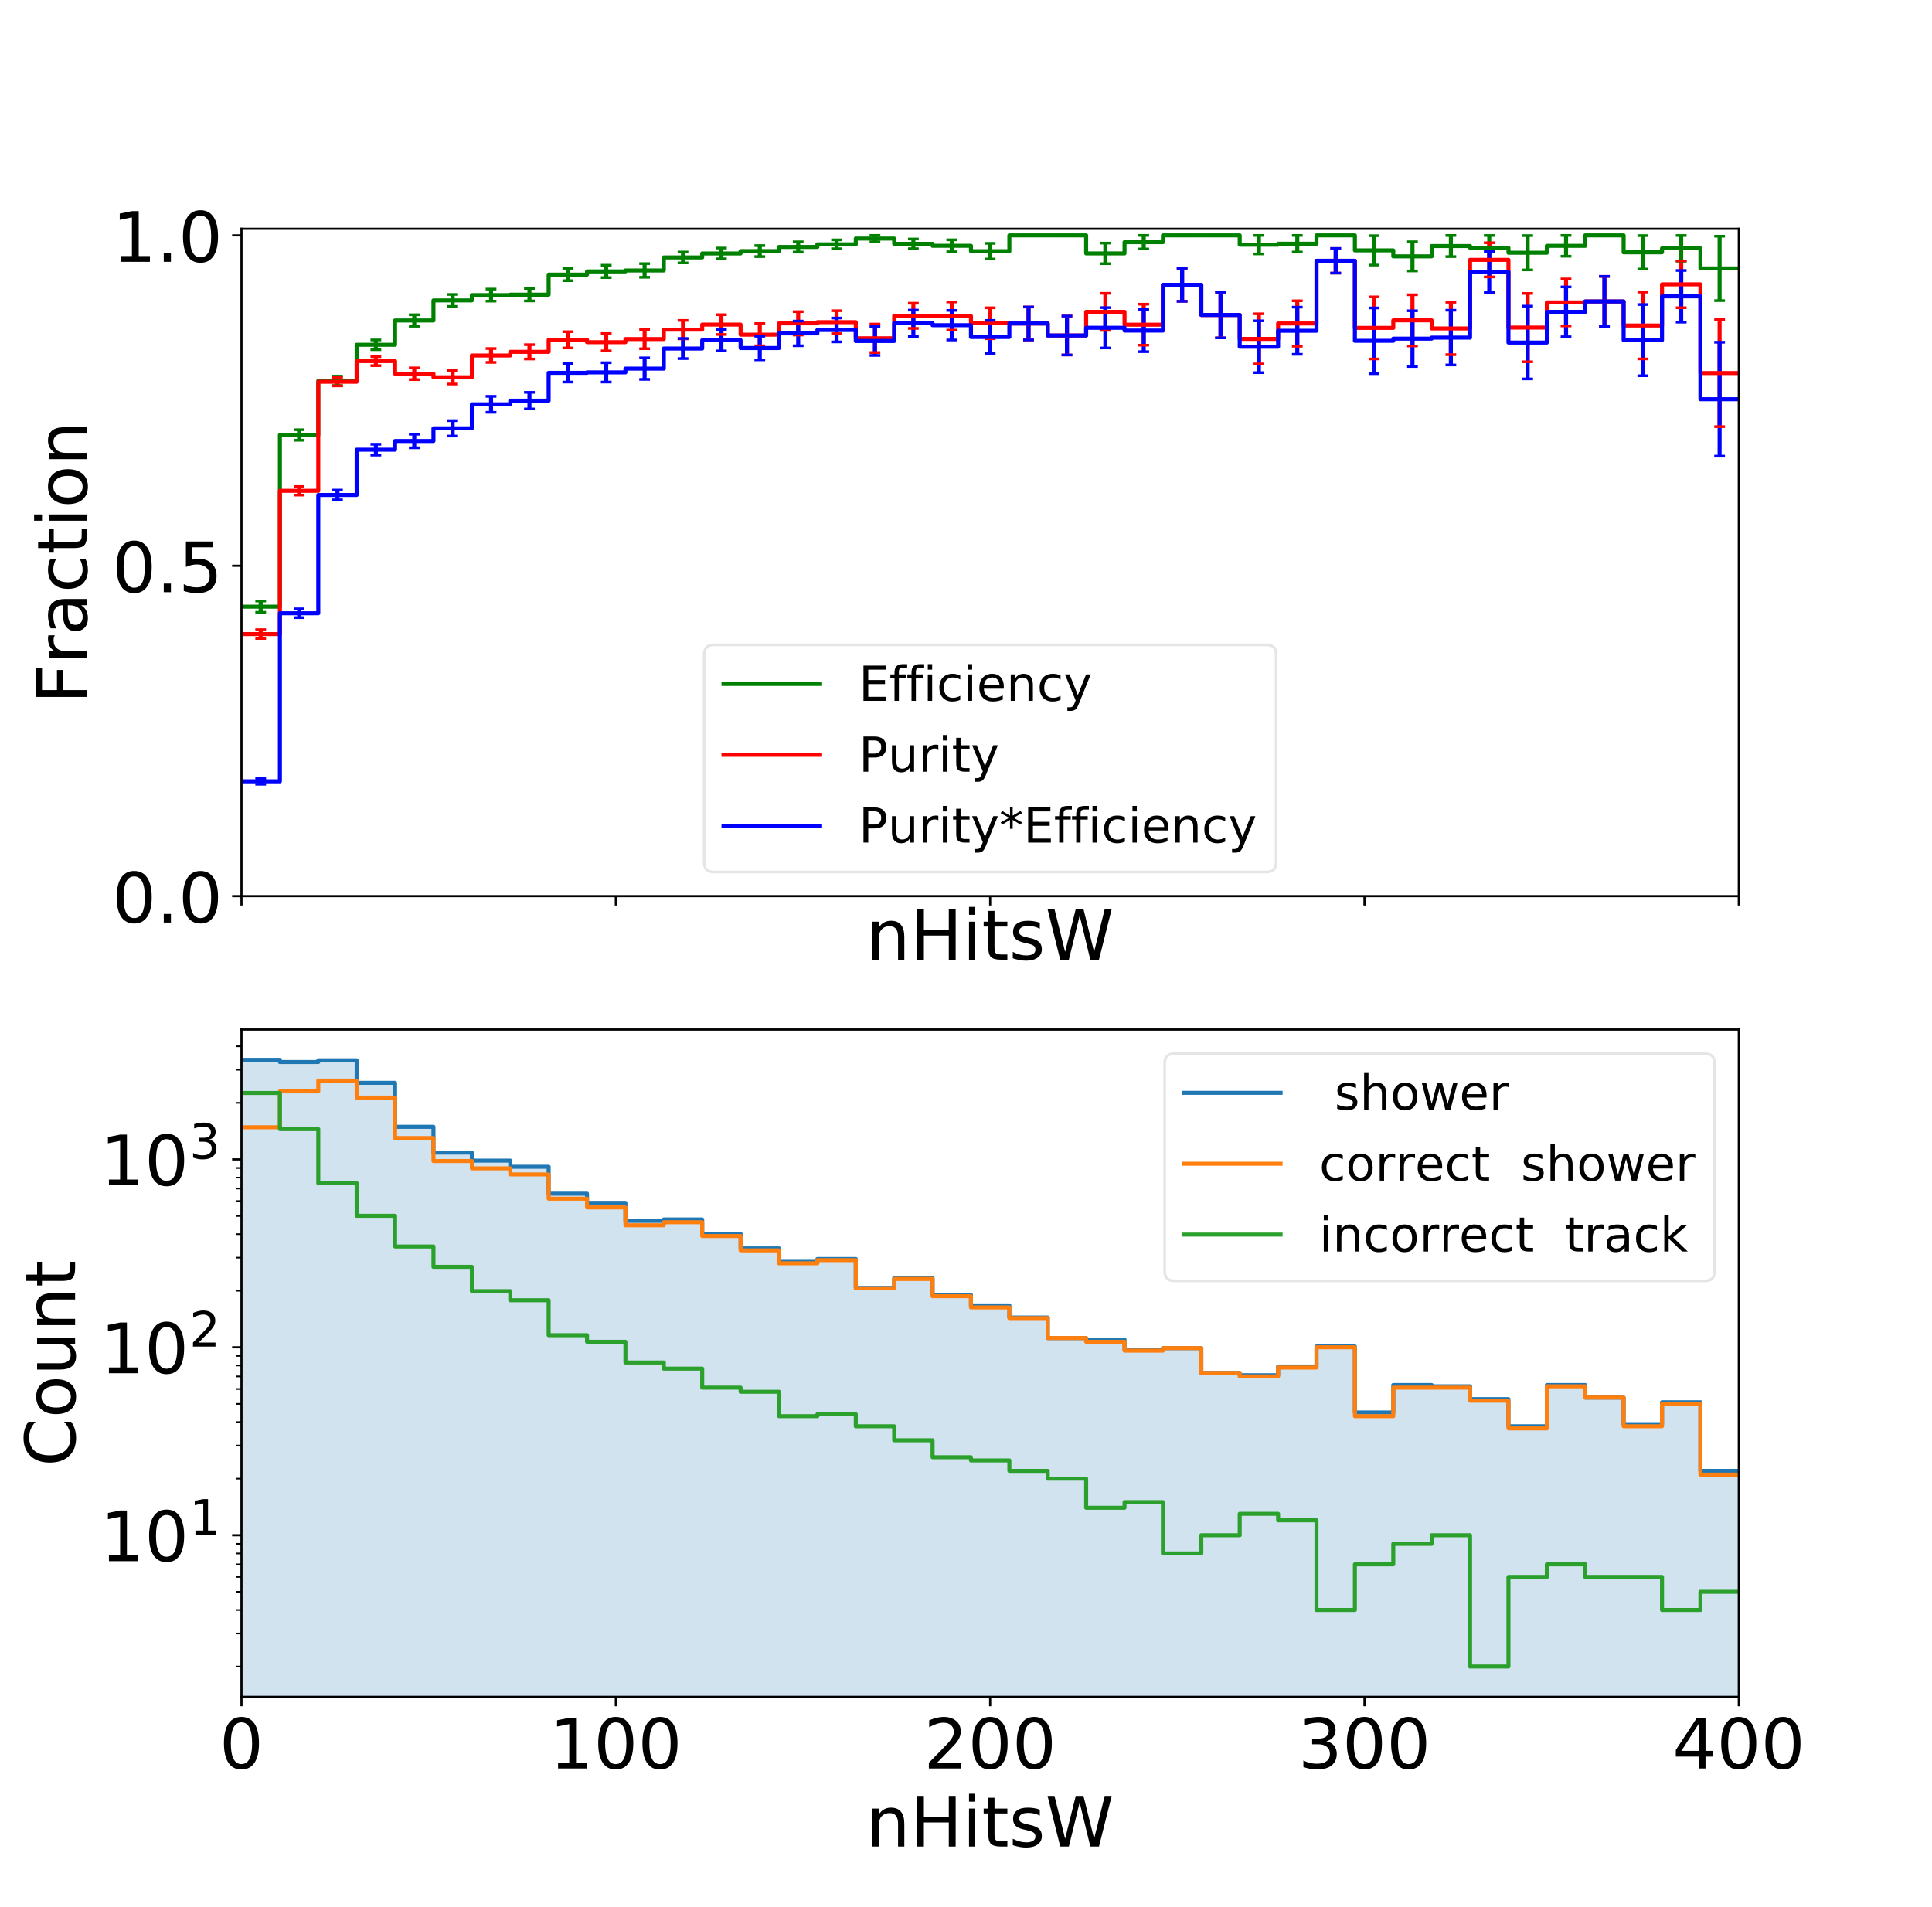<?xml version="1.0" encoding="utf-8" standalone="no"?>
<!DOCTYPE svg PUBLIC "-//W3C//DTD SVG 1.1//EN"
  "http://www.w3.org/Graphics/SVG/1.1/DTD/svg11.dtd">
<!-- Created with matplotlib (https://matplotlib.org/) -->
<svg height="710.64pt" version="1.1" viewBox="0 0 720 710.64" width="720pt" xmlns="http://www.w3.org/2000/svg" xmlns:xlink="http://www.w3.org/1999/xlink">
 <defs>
  <style type="text/css">
*{stroke-linecap:butt;stroke-linejoin:round;}
  </style>
 </defs>
 <g id="figure_1">
  <g id="patch_1">
   <path d="M 0 710.64 
L 720 710.64 
L 720 0 
L 0 0 
z
" style="fill:#ffffff;"/>
  </g>
  <g id="axes_1">
   <g id="patch_2">
    <path d="M 90 334.001 
L 648 334.001 
L 648 85.277 
L 90 85.277 
z
" style="fill:#ffffff;"/>
   </g>
   <g id="matplotlib.axis_1">
    <g id="xtick_1">
     <g id="line2d_1">
      <defs>
       <path d="M 0 0 
L 0 3.5 
" id="m6b4fcf29e5" style="stroke:#000000;stroke-width:0.8;"/>
      </defs>
      <g>
       <use style="stroke:#000000;stroke-width:0.8;" x="90" xlink:href="#m6b4fcf29e5" y="334.001"/>
      </g>
     </g>
    </g>
    <g id="xtick_2">
     <g id="line2d_2">
      <g>
       <use style="stroke:#000000;stroke-width:0.8;" x="229.5" xlink:href="#m6b4fcf29e5" y="334.001"/>
      </g>
     </g>
    </g>
    <g id="xtick_3">
     <g id="line2d_3">
      <g>
       <use style="stroke:#000000;stroke-width:0.8;" x="369" xlink:href="#m6b4fcf29e5" y="334.001"/>
      </g>
     </g>
    </g>
    <g id="xtick_4">
     <g id="line2d_4">
      <g>
       <use style="stroke:#000000;stroke-width:0.8;" x="508.5" xlink:href="#m6b4fcf29e5" y="334.001"/>
      </g>
     </g>
    </g>
    <g id="xtick_5">
     <g id="line2d_5">
      <g>
       <use style="stroke:#000000;stroke-width:0.8;" x="648" xlink:href="#m6b4fcf29e5" y="334.001"/>
      </g>
     </g>
    </g>
    <g id="text_1">
     <!-- nHitsW -->
     <defs>
      <path d="M 54.891 33.016 
L 54.891 0 
L 45.906 0 
L 45.906 32.719 
Q 45.906 40.484 42.875 44.328 
Q 39.844 48.188 33.797 48.188 
Q 26.516 48.188 22.312 43.547 
Q 18.109 38.922 18.109 30.906 
L 18.109 0 
L 9.078 0 
L 9.078 54.688 
L 18.109 54.688 
L 18.109 46.188 
Q 21.344 51.125 25.703 53.562 
Q 30.078 56 35.797 56 
Q 45.219 56 50.047 50.172 
Q 54.891 44.344 54.891 33.016 
z
" id="DejaVuSans-110"/>
      <path d="M 9.812 72.906 
L 19.672 72.906 
L 19.672 43.016 
L 55.516 43.016 
L 55.516 72.906 
L 65.375 72.906 
L 65.375 0 
L 55.516 0 
L 55.516 34.719 
L 19.672 34.719 
L 19.672 0 
L 9.812 0 
z
" id="DejaVuSans-72"/>
      <path d="M 9.422 54.688 
L 18.406 54.688 
L 18.406 0 
L 9.422 0 
z
M 9.422 75.984 
L 18.406 75.984 
L 18.406 64.594 
L 9.422 64.594 
z
" id="DejaVuSans-105"/>
      <path d="M 18.312 70.219 
L 18.312 54.688 
L 36.812 54.688 
L 36.812 47.703 
L 18.312 47.703 
L 18.312 18.016 
Q 18.312 11.328 20.141 9.422 
Q 21.969 7.516 27.594 7.516 
L 36.812 7.516 
L 36.812 0 
L 27.594 0 
Q 17.188 0 13.234 3.875 
Q 9.281 7.766 9.281 18.016 
L 9.281 47.703 
L 2.688 47.703 
L 2.688 54.688 
L 9.281 54.688 
L 9.281 70.219 
z
" id="DejaVuSans-116"/>
      <path d="M 44.281 53.078 
L 44.281 44.578 
Q 40.484 46.531 36.375 47.5 
Q 32.281 48.484 27.875 48.484 
Q 21.188 48.484 17.844 46.438 
Q 14.5 44.391 14.5 40.281 
Q 14.5 37.156 16.891 35.375 
Q 19.281 33.594 26.516 31.984 
L 29.594 31.297 
Q 39.156 29.25 43.188 25.516 
Q 47.219 21.781 47.219 15.094 
Q 47.219 7.469 41.188 3.016 
Q 35.156 -1.422 24.609 -1.422 
Q 20.219 -1.422 15.453 -0.562 
Q 10.688 0.297 5.422 2 
L 5.422 11.281 
Q 10.406 8.688 15.234 7.391 
Q 20.062 6.109 24.812 6.109 
Q 31.156 6.109 34.562 8.281 
Q 37.984 10.453 37.984 14.406 
Q 37.984 18.062 35.516 20.016 
Q 33.062 21.969 24.703 23.781 
L 21.578 24.516 
Q 13.234 26.266 9.516 29.906 
Q 5.812 33.547 5.812 39.891 
Q 5.812 47.609 11.281 51.797 
Q 16.75 56 26.812 56 
Q 31.781 56 36.172 55.266 
Q 40.578 54.547 44.281 53.078 
z
" id="DejaVuSans-115"/>
      <path d="M 3.328 72.906 
L 13.281 72.906 
L 28.609 11.281 
L 43.891 72.906 
L 54.984 72.906 
L 70.312 11.281 
L 85.594 72.906 
L 95.609 72.906 
L 77.297 0 
L 64.891 0 
L 49.516 63.281 
L 33.984 0 
L 21.578 0 
z
" id="DejaVuSans-87"/>
     </defs>
     <g transform="translate(322.794 357.696)scale(0.259 -0.259)">
      <use xlink:href="#DejaVuSans-110"/>
      <use x="63.379" xlink:href="#DejaVuSans-72"/>
      <use x="138.574" xlink:href="#DejaVuSans-105"/>
      <use x="166.357" xlink:href="#DejaVuSans-116"/>
      <use x="205.566" xlink:href="#DejaVuSans-115"/>
      <use x="257.666" xlink:href="#DejaVuSans-87"/>
     </g>
    </g>
   </g>
   <g id="matplotlib.axis_2">
    <g id="ytick_1">
     <g id="line2d_6">
      <defs>
       <path d="M 0 0 
L -3.5 0 
" id="ma035a38087" style="stroke:#000000;stroke-width:0.8;"/>
      </defs>
      <g>
       <use style="stroke:#000000;stroke-width:0.8;" x="90" xlink:href="#ma035a38087" y="334.001"/>
      </g>
     </g>
     <g id="text_2">
      <!-- 0.0 -->
      <defs>
       <path d="M 31.781 66.406 
Q 24.172 66.406 20.328 58.906 
Q 16.5 51.422 16.5 36.375 
Q 16.5 21.391 20.328 13.891 
Q 24.172 6.391 31.781 6.391 
Q 39.453 6.391 43.281 13.891 
Q 47.125 21.391 47.125 36.375 
Q 47.125 51.422 43.281 58.906 
Q 39.453 66.406 31.781 66.406 
z
M 31.781 74.219 
Q 44.047 74.219 50.516 64.516 
Q 56.984 54.828 56.984 36.375 
Q 56.984 17.969 50.516 8.266 
Q 44.047 -1.422 31.781 -1.422 
Q 19.531 -1.422 13.062 8.266 
Q 6.594 17.969 6.594 36.375 
Q 6.594 54.828 13.062 64.516 
Q 19.531 74.219 31.781 74.219 
z
" id="DejaVuSans-48"/>
       <path d="M 10.688 12.406 
L 21 12.406 
L 21 0 
L 10.688 0 
z
" id="DejaVuSans-46"/>
      </defs>
      <g transform="translate(41.779 343.848)scale(0.259 -0.259)">
       <use xlink:href="#DejaVuSans-48"/>
       <use x="63.623" xlink:href="#DejaVuSans-46"/>
       <use x="95.41" xlink:href="#DejaVuSans-48"/>
      </g>
     </g>
    </g>
    <g id="ytick_2">
     <g id="line2d_7">
      <g>
       <use style="stroke:#000000;stroke-width:0.8;" x="90" xlink:href="#ma035a38087" y="210.87"/>
      </g>
     </g>
     <g id="text_3">
      <!-- 0.5 -->
      <defs>
       <path d="M 10.797 72.906 
L 49.516 72.906 
L 49.516 64.594 
L 19.828 64.594 
L 19.828 46.734 
Q 21.969 47.469 24.109 47.828 
Q 26.266 48.188 28.422 48.188 
Q 40.625 48.188 47.75 41.5 
Q 54.891 34.812 54.891 23.391 
Q 54.891 11.625 47.562 5.094 
Q 40.234 -1.422 26.906 -1.422 
Q 22.312 -1.422 17.547 -0.641 
Q 12.797 0.141 7.719 1.703 
L 7.719 11.625 
Q 12.109 9.234 16.797 8.062 
Q 21.484 6.891 26.703 6.891 
Q 35.156 6.891 40.078 11.328 
Q 45.016 15.766 45.016 23.391 
Q 45.016 31 40.078 35.438 
Q 35.156 39.891 26.703 39.891 
Q 22.75 39.891 18.812 39.016 
Q 14.891 38.141 10.797 36.281 
z
" id="DejaVuSans-53"/>
      </defs>
      <g transform="translate(41.779 220.718)scale(0.259 -0.259)">
       <use xlink:href="#DejaVuSans-48"/>
       <use x="63.623" xlink:href="#DejaVuSans-46"/>
       <use x="95.41" xlink:href="#DejaVuSans-53"/>
      </g>
     </g>
    </g>
    <g id="ytick_3">
     <g id="line2d_8">
      <g>
       <use style="stroke:#000000;stroke-width:0.8;" x="90" xlink:href="#ma035a38087" y="87.739"/>
      </g>
     </g>
     <g id="text_4">
      <!-- 1.0 -->
      <defs>
       <path d="M 12.406 8.297 
L 28.516 8.297 
L 28.516 63.922 
L 10.984 60.406 
L 10.984 69.391 
L 28.422 72.906 
L 38.281 72.906 
L 38.281 8.297 
L 54.391 8.297 
L 54.391 0 
L 12.406 0 
z
" id="DejaVuSans-49"/>
      </defs>
      <g transform="translate(41.779 97.587)scale(0.259 -0.259)">
       <use xlink:href="#DejaVuSans-49"/>
       <use x="63.623" xlink:href="#DejaVuSans-46"/>
       <use x="95.41" xlink:href="#DejaVuSans-48"/>
      </g>
     </g>
    </g>
    <g id="text_5">
     <!-- Fraction -->
     <defs>
      <path d="M 9.812 72.906 
L 51.703 72.906 
L 51.703 64.594 
L 19.672 64.594 
L 19.672 43.109 
L 48.578 43.109 
L 48.578 34.812 
L 19.672 34.812 
L 19.672 0 
L 9.812 0 
z
" id="DejaVuSans-70"/>
      <path d="M 41.109 46.297 
Q 39.594 47.172 37.812 47.578 
Q 36.031 48 33.891 48 
Q 26.266 48 22.188 43.047 
Q 18.109 38.094 18.109 28.812 
L 18.109 0 
L 9.078 0 
L 9.078 54.688 
L 18.109 54.688 
L 18.109 46.188 
Q 20.953 51.172 25.484 53.578 
Q 30.031 56 36.531 56 
Q 37.453 56 38.578 55.875 
Q 39.703 55.766 41.062 55.516 
z
" id="DejaVuSans-114"/>
      <path d="M 34.281 27.484 
Q 23.391 27.484 19.188 25 
Q 14.984 22.516 14.984 16.5 
Q 14.984 11.719 18.141 8.906 
Q 21.297 6.109 26.703 6.109 
Q 34.188 6.109 38.703 11.406 
Q 43.219 16.703 43.219 25.484 
L 43.219 27.484 
z
M 52.203 31.203 
L 52.203 0 
L 43.219 0 
L 43.219 8.297 
Q 40.141 3.328 35.547 0.953 
Q 30.953 -1.422 24.312 -1.422 
Q 15.922 -1.422 10.953 3.297 
Q 6 8.016 6 15.922 
Q 6 25.141 12.172 29.828 
Q 18.359 34.516 30.609 34.516 
L 43.219 34.516 
L 43.219 35.406 
Q 43.219 41.609 39.141 45 
Q 35.062 48.391 27.688 48.391 
Q 23 48.391 18.547 47.266 
Q 14.109 46.141 10.016 43.891 
L 10.016 52.203 
Q 14.938 54.109 19.578 55.047 
Q 24.219 56 28.609 56 
Q 40.484 56 46.344 49.844 
Q 52.203 43.703 52.203 31.203 
z
" id="DejaVuSans-97"/>
      <path d="M 48.781 52.594 
L 48.781 44.188 
Q 44.969 46.297 41.141 47.344 
Q 37.312 48.391 33.406 48.391 
Q 24.656 48.391 19.812 42.844 
Q 14.984 37.312 14.984 27.297 
Q 14.984 17.281 19.812 11.734 
Q 24.656 6.203 33.406 6.203 
Q 37.312 6.203 41.141 7.25 
Q 44.969 8.297 48.781 10.406 
L 48.781 2.094 
Q 45.016 0.344 40.984 -0.531 
Q 36.969 -1.422 32.422 -1.422 
Q 20.062 -1.422 12.781 6.344 
Q 5.516 14.109 5.516 27.297 
Q 5.516 40.672 12.859 48.328 
Q 20.219 56 33.016 56 
Q 37.156 56 41.109 55.141 
Q 45.062 54.297 48.781 52.594 
z
" id="DejaVuSans-99"/>
      <path d="M 30.609 48.391 
Q 23.391 48.391 19.188 42.75 
Q 14.984 37.109 14.984 27.297 
Q 14.984 17.484 19.156 11.844 
Q 23.344 6.203 30.609 6.203 
Q 37.797 6.203 41.984 11.859 
Q 46.188 17.531 46.188 27.297 
Q 46.188 37.016 41.984 42.703 
Q 37.797 48.391 30.609 48.391 
z
M 30.609 56 
Q 42.328 56 49.016 48.375 
Q 55.719 40.766 55.719 27.297 
Q 55.719 13.875 49.016 6.219 
Q 42.328 -1.422 30.609 -1.422 
Q 18.844 -1.422 12.172 6.219 
Q 5.516 13.875 5.516 27.297 
Q 5.516 40.766 12.172 48.375 
Q 18.844 56 30.609 56 
z
" id="DejaVuSans-111"/>
     </defs>
     <g transform="translate(32.389 262.299)rotate(-90)scale(0.259 -0.259)">
      <use xlink:href="#DejaVuSans-70"/>
      <use x="57.41" xlink:href="#DejaVuSans-114"/>
      <use x="98.523" xlink:href="#DejaVuSans-97"/>
      <use x="159.803" xlink:href="#DejaVuSans-99"/>
      <use x="214.783" xlink:href="#DejaVuSans-116"/>
      <use x="253.992" xlink:href="#DejaVuSans-105"/>
      <use x="281.775" xlink:href="#DejaVuSans-111"/>
      <use x="342.957" xlink:href="#DejaVuSans-110"/>
     </g>
    </g>
   </g>
   <g id="LineCollection_1">
    <path clip-path="url(#pef223c6eb5)" d="M 97.154 228.211 
L 97.154 224.011 
" style="fill:none;stroke:#008000;stroke-width:1.5;"/>
    <path clip-path="url(#pef223c6eb5)" d="M 111.462 164.102 
L 111.462 160.164 
" style="fill:none;stroke:#008000;stroke-width:1.5;"/>
    <path clip-path="url(#pef223c6eb5)" d="M 125.769 143.711 
L 125.769 140.193 
" style="fill:none;stroke:#008000;stroke-width:1.5;"/>
    <path clip-path="url(#pef223c6eb5)" d="M 140.077 130.321 
L 140.077 126.699 
" style="fill:none;stroke:#008000;stroke-width:1.5;"/>
    <path clip-path="url(#pef223c6eb5)" d="M 154.385 121.587 
L 154.385 117.315 
" style="fill:none;stroke:#008000;stroke-width:1.5;"/>
    <path clip-path="url(#pef223c6eb5)" d="M 168.692 114.206 
L 168.692 109.755 
" style="fill:none;stroke:#008000;stroke-width:1.5;"/>
    <path clip-path="url(#pef223c6eb5)" d="M 183 112.24 
L 183 107.741 
" style="fill:none;stroke:#008000;stroke-width:1.5;"/>
    <path clip-path="url(#pef223c6eb5)" d="M 197.308 112.161 
L 197.308 107.505 
" style="fill:none;stroke:#008000;stroke-width:1.5;"/>
    <path clip-path="url(#pef223c6eb5)" d="M 211.615 104.628 
L 211.615 100.087 
" style="fill:none;stroke:#008000;stroke-width:1.5;"/>
    <path clip-path="url(#pef223c6eb5)" d="M 225.923 103.472 
L 225.923 98.857 
" style="fill:none;stroke:#008000;stroke-width:1.5;"/>
    <path clip-path="url(#pef223c6eb5)" d="M 240.231 103.355 
L 240.231 98.267 
" style="fill:none;stroke:#008000;stroke-width:1.5;"/>
    <path clip-path="url(#pef223c6eb5)" d="M 254.538 97.987 
L 254.538 93.943 
" style="fill:none;stroke:#008000;stroke-width:1.5;"/>
    <path clip-path="url(#pef223c6eb5)" d="M 268.846 96.482 
L 268.846 92.474 
" style="fill:none;stroke:#008000;stroke-width:1.5;"/>
    <path clip-path="url(#pef223c6eb5)" d="M 283.154 95.651 
L 283.154 91.555 
" style="fill:none;stroke:#008000;stroke-width:1.5;"/>
    <path clip-path="url(#pef223c6eb5)" d="M 297.462 93.975 
L 297.462 90.145 
" style="fill:none;stroke:#008000;stroke-width:1.5;"/>
    <path clip-path="url(#pef223c6eb5)" d="M 311.769 92.737 
L 311.769 89.42 
" style="fill:none;stroke:#008000;stroke-width:1.5;"/>
    <path clip-path="url(#pef223c6eb5)" d="M 326.077 90.116 
L 326.077 87.742 
" style="fill:none;stroke:#008000;stroke-width:1.5;"/>
    <path clip-path="url(#pef223c6eb5)" d="M 340.385 92.708 
L 340.385 89.086 
" style="fill:none;stroke:#008000;stroke-width:1.5;"/>
    <path clip-path="url(#pef223c6eb5)" d="M 354.692 93.855 
L 354.692 89.401 
" style="fill:none;stroke:#008000;stroke-width:1.5;"/>
    <path clip-path="url(#pef223c6eb5)" d="M 369 96.552 
L 369 90.724 
" style="fill:none;stroke:#008000;stroke-width:1.5;"/>
    <path clip-path="url(#pef223c6eb5)" d="M 383.308 87.739 
L 383.308 87.739 
" style="fill:none;stroke:#008000;stroke-width:1.5;"/>
    <path clip-path="url(#pef223c6eb5)" d="M 397.615 87.739 
L 397.615 87.739 
" style="fill:none;stroke:#008000;stroke-width:1.5;"/>
    <path clip-path="url(#pef223c6eb5)" d="M 411.923 98.28 
L 411.923 90.631 
" style="fill:none;stroke:#008000;stroke-width:1.5;"/>
    <path clip-path="url(#pef223c6eb5)" d="M 426.231 92.804 
L 426.231 87.753 
" style="fill:none;stroke:#008000;stroke-width:1.5;"/>
    <path clip-path="url(#pef223c6eb5)" d="M 440.538 87.739 
L 440.538 87.739 
" style="fill:none;stroke:#008000;stroke-width:1.5;"/>
    <path clip-path="url(#pef223c6eb5)" d="M 454.846 87.739 
L 454.846 87.739 
" style="fill:none;stroke:#008000;stroke-width:1.5;"/>
    <path clip-path="url(#pef223c6eb5)" d="M 469.154 94.652 
L 469.154 87.764 
" style="fill:none;stroke:#008000;stroke-width:1.5;"/>
    <path clip-path="url(#pef223c6eb5)" d="M 483.462 93.954 
L 483.462 87.759 
" style="fill:none;stroke:#008000;stroke-width:1.5;"/>
    <path clip-path="url(#pef223c6eb5)" d="M 497.769 87.739 
L 497.769 87.739 
" style="fill:none;stroke:#008000;stroke-width:1.5;"/>
    <path clip-path="url(#pef223c6eb5)" d="M 512.077 98.807 
L 512.077 87.865 
" style="fill:none;stroke:#008000;stroke-width:1.5;"/>
    <path clip-path="url(#pef223c6eb5)" d="M 526.385 100.997 
L 526.385 90.118 
" style="fill:none;stroke:#008000;stroke-width:1.5;"/>
    <path clip-path="url(#pef223c6eb5)" d="M 540.692 95.651 
L 540.692 87.772 
" style="fill:none;stroke:#008000;stroke-width:1.5;"/>
    <path clip-path="url(#pef223c6eb5)" d="M 555 96.988 
L 555 87.783 
" style="fill:none;stroke:#008000;stroke-width:1.5;"/>
    <path clip-path="url(#pef223c6eb5)" d="M 569.308 100.615 
L 569.308 87.825 
" style="fill:none;stroke:#008000;stroke-width:1.5;"/>
    <path clip-path="url(#pef223c6eb5)" d="M 583.615 95.526 
L 583.615 87.771 
" style="fill:none;stroke:#008000;stroke-width:1.5;"/>
    <path clip-path="url(#pef223c6eb5)" d="M 597.923 87.739 
L 597.923 87.739 
" style="fill:none;stroke:#008000;stroke-width:1.5;"/>
    <path clip-path="url(#pef223c6eb5)" d="M 612.231 100.287 
L 612.231 87.821 
" style="fill:none;stroke:#008000;stroke-width:1.5;"/>
    <path clip-path="url(#pef223c6eb5)" d="M 626.538 97.349 
L 626.538 87.787 
" style="fill:none;stroke:#008000;stroke-width:1.5;"/>
    <path clip-path="url(#pef223c6eb5)" d="M 640.846 112.054 
L 640.846 88.051 
" style="fill:none;stroke:#008000;stroke-width:1.5;"/>
   </g>
   <g id="LineCollection_2">
    <path clip-path="url(#pef223c6eb5)" d="M 97.154 237.97 
L 97.154 234.682 
" style="fill:none;stroke:#ff0000;stroke-width:1.5;"/>
    <path clip-path="url(#pef223c6eb5)" d="M 111.462 184.529 
L 111.462 181.341 
" style="fill:none;stroke:#ff0000;stroke-width:1.5;"/>
    <path clip-path="url(#pef223c6eb5)" d="M 125.769 143.832 
L 125.769 140.755 
" style="fill:none;stroke:#ff0000;stroke-width:1.5;"/>
    <path clip-path="url(#pef223c6eb5)" d="M 140.077 136.273 
L 140.077 132.922 
" style="fill:none;stroke:#ff0000;stroke-width:1.5;"/>
    <path clip-path="url(#pef223c6eb5)" d="M 154.385 141.481 
L 154.385 137.119 
" style="fill:none;stroke:#ff0000;stroke-width:1.5;"/>
    <path clip-path="url(#pef223c6eb5)" d="M 168.692 143.139 
L 168.692 138.106 
" style="fill:none;stroke:#ff0000;stroke-width:1.5;"/>
    <path clip-path="url(#pef223c6eb5)" d="M 183 135.075 
L 183 129.912 
" style="fill:none;stroke:#ff0000;stroke-width:1.5;"/>
    <path clip-path="url(#pef223c6eb5)" d="M 197.308 133.811 
L 197.308 128.469 
" style="fill:none;stroke:#ff0000;stroke-width:1.5;"/>
    <path clip-path="url(#pef223c6eb5)" d="M 211.615 129.696 
L 211.615 123.62 
" style="fill:none;stroke:#ff0000;stroke-width:1.5;"/>
    <path clip-path="url(#pef223c6eb5)" d="M 225.923 130.765 
L 225.923 124.321 
" style="fill:none;stroke:#ff0000;stroke-width:1.5;"/>
    <path clip-path="url(#pef223c6eb5)" d="M 240.231 129.964 
L 240.231 122.792 
" style="fill:none;stroke:#ff0000;stroke-width:1.5;"/>
    <path clip-path="url(#pef223c6eb5)" d="M 254.538 126.29 
L 254.538 119.419 
" style="fill:none;stroke:#ff0000;stroke-width:1.5;"/>
    <path clip-path="url(#pef223c6eb5)" d="M 268.846 124.664 
L 268.846 117.283 
" style="fill:none;stroke:#ff0000;stroke-width:1.5;"/>
    <path clip-path="url(#pef223c6eb5)" d="M 283.154 128.887 
L 283.154 120.598 
" style="fill:none;stroke:#ff0000;stroke-width:1.5;"/>
    <path clip-path="url(#pef223c6eb5)" d="M 297.462 124.885 
L 297.462 116.162 
" style="fill:none;stroke:#ff0000;stroke-width:1.5;"/>
    <path clip-path="url(#pef223c6eb5)" d="M 311.769 124.35 
L 311.769 115.819 
" style="fill:none;stroke:#ff0000;stroke-width:1.5;"/>
    <path clip-path="url(#pef223c6eb5)" d="M 326.077 131.398 
L 326.077 120.785 
" style="fill:none;stroke:#ff0000;stroke-width:1.5;"/>
    <path clip-path="url(#pef223c6eb5)" d="M 340.385 122.396 
L 340.385 113.01 
" style="fill:none;stroke:#ff0000;stroke-width:1.5;"/>
    <path clip-path="url(#pef223c6eb5)" d="M 354.692 123.04 
L 354.692 112.559 
" style="fill:none;stroke:#ff0000;stroke-width:1.5;"/>
    <path clip-path="url(#pef223c6eb5)" d="M 369 126.262 
L 369 114.712 
" style="fill:none;stroke:#ff0000;stroke-width:1.5;"/>
    <path clip-path="url(#pef223c6eb5)" d="M 383.308 126.71 
L 383.308 114.439 
" style="fill:none;stroke:#ff0000;stroke-width:1.5;"/>
    <path clip-path="url(#pef223c6eb5)" d="M 397.615 132.299 
L 397.615 117.805 
" style="fill:none;stroke:#ff0000;stroke-width:1.5;"/>
    <path clip-path="url(#pef223c6eb5)" d="M 411.923 123.133 
L 411.923 109.332 
" style="fill:none;stroke:#ff0000;stroke-width:1.5;"/>
    <path clip-path="url(#pef223c6eb5)" d="M 426.231 128.651 
L 426.231 113.385 
" style="fill:none;stroke:#ff0000;stroke-width:1.5;"/>
    <path clip-path="url(#pef223c6eb5)" d="M 440.538 112.303 
L 440.538 100 
" style="fill:none;stroke:#ff0000;stroke-width:1.5;"/>
    <path clip-path="url(#pef223c6eb5)" d="M 454.846 125.923 
L 454.846 108.896 
" style="fill:none;stroke:#ff0000;stroke-width:1.5;"/>
    <path clip-path="url(#pef223c6eb5)" d="M 469.154 135.647 
L 469.154 116.974 
" style="fill:none;stroke:#ff0000;stroke-width:1.5;"/>
    <path clip-path="url(#pef223c6eb5)" d="M 483.462 129.043 
L 483.462 112.105 
" style="fill:none;stroke:#ff0000;stroke-width:1.5;"/>
    <path clip-path="url(#pef223c6eb5)" d="M 497.769 101.795 
L 497.769 92.627 
" style="fill:none;stroke:#ff0000;stroke-width:1.5;"/>
    <path clip-path="url(#pef223c6eb5)" d="M 512.077 133.783 
L 512.077 110.649 
" style="fill:none;stroke:#ff0000;stroke-width:1.5;"/>
    <path clip-path="url(#pef223c6eb5)" d="M 526.385 128.946 
L 526.385 109.857 
" style="fill:none;stroke:#ff0000;stroke-width:1.5;"/>
    <path clip-path="url(#pef223c6eb5)" d="M 540.692 132.197 
L 540.692 112.651 
" style="fill:none;stroke:#ff0000;stroke-width:1.5;"/>
    <path clip-path="url(#pef223c6eb5)" d="M 555 103.225 
L 555 90.495 
" style="fill:none;stroke:#ff0000;stroke-width:1.5;"/>
    <path clip-path="url(#pef223c6eb5)" d="M 569.308 134.835 
L 569.308 109.368 
" style="fill:none;stroke:#ff0000;stroke-width:1.5;"/>
    <path clip-path="url(#pef223c6eb5)" d="M 583.615 121.479 
L 583.615 103.966 
" style="fill:none;stroke:#ff0000;stroke-width:1.5;"/>
    <path clip-path="url(#pef223c6eb5)" d="M 597.923 121.729 
L 597.923 103.002 
" style="fill:none;stroke:#ff0000;stroke-width:1.5;"/>
    <path clip-path="url(#pef223c6eb5)" d="M 612.231 133.773 
L 612.231 108.868 
" style="fill:none;stroke:#ff0000;stroke-width:1.5;"/>
    <path clip-path="url(#pef223c6eb5)" d="M 626.538 114.706 
L 626.538 97.256 
" style="fill:none;stroke:#ff0000;stroke-width:1.5;"/>
    <path clip-path="url(#pef223c6eb5)" d="M 640.846 159.018 
L 640.846 119.07 
" style="fill:none;stroke:#ff0000;stroke-width:1.5;"/>
   </g>
   <g id="LineCollection_3">
    <path clip-path="url(#pef223c6eb5)" d="M 97.154 292.31 
L 97.154 290.108 
" style="fill:none;stroke:#0000ff;stroke-width:1.5;"/>
    <path clip-path="url(#pef223c6eb5)" d="M 111.462 230.213 
L 111.462 226.929 
" style="fill:none;stroke:#0000ff;stroke-width:1.5;"/>
    <path clip-path="url(#pef223c6eb5)" d="M 125.769 186.317 
L 125.769 182.676 
" style="fill:none;stroke:#0000ff;stroke-width:1.5;"/>
    <path clip-path="url(#pef223c6eb5)" d="M 140.077 169.636 
L 140.077 165.584 
" style="fill:none;stroke:#0000ff;stroke-width:1.5;"/>
    <path clip-path="url(#pef223c6eb5)" d="M 154.385 166.914 
L 154.385 161.83 
" style="fill:none;stroke:#0000ff;stroke-width:1.5;"/>
    <path clip-path="url(#pef223c6eb5)" d="M 168.692 162.522 
L 168.692 156.794 
" style="fill:none;stroke:#0000ff;stroke-width:1.5;"/>
    <path clip-path="url(#pef223c6eb5)" d="M 183 153.685 
L 183 147.717 
" style="fill:none;stroke:#0000ff;stroke-width:1.5;"/>
    <path clip-path="url(#pef223c6eb5)" d="M 197.308 152.437 
L 197.308 146.243 
" style="fill:none;stroke:#0000ff;stroke-width:1.5;"/>
    <path clip-path="url(#pef223c6eb5)" d="M 211.615 142.404 
L 211.615 135.528 
" style="fill:none;stroke:#0000ff;stroke-width:1.5;"/>
    <path clip-path="url(#pef223c6eb5)" d="M 225.923 142.407 
L 225.923 135.189 
" style="fill:none;stroke:#0000ff;stroke-width:1.5;"/>
    <path clip-path="url(#pef223c6eb5)" d="M 240.231 141.414 
L 240.231 133.382 
" style="fill:none;stroke:#0000ff;stroke-width:1.5;"/>
    <path clip-path="url(#pef223c6eb5)" d="M 254.538 133.653 
L 254.538 126.162 
" style="fill:none;stroke:#0000ff;stroke-width:1.5;"/>
    <path clip-path="url(#pef223c6eb5)" d="M 268.846 130.789 
L 268.846 122.817 
" style="fill:none;stroke:#0000ff;stroke-width:1.5;"/>
    <path clip-path="url(#pef223c6eb5)" d="M 283.154 134.129 
L 283.154 125.321 
" style="fill:none;stroke:#0000ff;stroke-width:1.5;"/>
    <path clip-path="url(#pef223c6eb5)" d="M 297.462 128.864 
L 297.462 119.673 
" style="fill:none;stroke:#0000ff;stroke-width:1.5;"/>
    <path clip-path="url(#pef223c6eb5)" d="M 311.769 127.432 
L 311.769 118.537 
" style="fill:none;stroke:#0000ff;stroke-width:1.5;"/>
    <path clip-path="url(#pef223c6eb5)" d="M 326.077 132.471 
L 326.077 121.721 
" style="fill:none;stroke:#0000ff;stroke-width:1.5;"/>
    <path clip-path="url(#pef223c6eb5)" d="M 340.385 125.374 
L 340.385 115.577 
" style="fill:none;stroke:#0000ff;stroke-width:1.5;"/>
    <path clip-path="url(#pef223c6eb5)" d="M 354.692 126.729 
L 354.692 115.697 
" style="fill:none;stroke:#0000ff;stroke-width:1.5;"/>
    <path clip-path="url(#pef223c6eb5)" d="M 369 131.778 
L 369 119.424 
" style="fill:none;stroke:#0000ff;stroke-width:1.5;"/>
    <path clip-path="url(#pef223c6eb5)" d="M 383.308 126.71 
L 383.308 114.439 
" style="fill:none;stroke:#0000ff;stroke-width:1.5;"/>
    <path clip-path="url(#pef223c6eb5)" d="M 397.615 132.299 
L 397.615 117.805 
" style="fill:none;stroke:#0000ff;stroke-width:1.5;"/>
    <path clip-path="url(#pef223c6eb5)" d="M 411.923 129.688 
L 411.923 114.656 
" style="fill:none;stroke:#0000ff;stroke-width:1.5;"/>
    <path clip-path="url(#pef223c6eb5)" d="M 426.231 131.078 
L 426.231 115.35 
" style="fill:none;stroke:#0000ff;stroke-width:1.5;"/>
    <path clip-path="url(#pef223c6eb5)" d="M 440.538 112.303 
L 440.538 100 
" style="fill:none;stroke:#0000ff;stroke-width:1.5;"/>
    <path clip-path="url(#pef223c6eb5)" d="M 454.846 125.923 
L 454.846 108.896 
" style="fill:none;stroke:#0000ff;stroke-width:1.5;"/>
    <path clip-path="url(#pef223c6eb5)" d="M 469.154 138.888 
L 469.154 119.583 
" style="fill:none;stroke:#0000ff;stroke-width:1.5;"/>
    <path clip-path="url(#pef223c6eb5)" d="M 483.462 132.058 
L 483.462 114.494 
" style="fill:none;stroke:#0000ff;stroke-width:1.5;"/>
    <path clip-path="url(#pef223c6eb5)" d="M 497.769 101.795 
L 497.769 92.627 
" style="fill:none;stroke:#0000ff;stroke-width:1.5;"/>
    <path clip-path="url(#pef223c6eb5)" d="M 512.077 139.274 
L 512.077 114.785 
" style="fill:none;stroke:#0000ff;stroke-width:1.5;"/>
    <path clip-path="url(#pef223c6eb5)" d="M 526.385 136.601 
L 526.385 115.828 
" style="fill:none;stroke:#0000ff;stroke-width:1.5;"/>
    <path clip-path="url(#pef223c6eb5)" d="M 540.692 136.031 
L 540.692 115.643 
" style="fill:none;stroke:#0000ff;stroke-width:1.5;"/>
    <path clip-path="url(#pef223c6eb5)" d="M 555 108.992 
L 555 93.677 
" style="fill:none;stroke:#0000ff;stroke-width:1.5;"/>
    <path clip-path="url(#pef223c6eb5)" d="M 569.308 141.242 
L 569.308 114.113 
" style="fill:none;stroke:#0000ff;stroke-width:1.5;"/>
    <path clip-path="url(#pef223c6eb5)" d="M 583.615 125.53 
L 583.615 106.939 
" style="fill:none;stroke:#0000ff;stroke-width:1.5;"/>
    <path clip-path="url(#pef223c6eb5)" d="M 597.923 121.729 
L 597.923 103.002 
" style="fill:none;stroke:#0000ff;stroke-width:1.5;"/>
    <path clip-path="url(#pef223c6eb5)" d="M 612.231 140.047 
L 612.231 113.501 
" style="fill:none;stroke:#0000ff;stroke-width:1.5;"/>
    <path clip-path="url(#pef223c6eb5)" d="M 626.538 120.084 
L 626.538 100.82 
" style="fill:none;stroke:#0000ff;stroke-width:1.5;"/>
    <path clip-path="url(#pef223c6eb5)" d="M 640.846 170.013 
L 640.846 127.571 
" style="fill:none;stroke:#0000ff;stroke-width:1.5;"/>
   </g>
   <g id="line2d_9">
    <path clip-path="url(#pef223c6eb5)" d="M 90 226.111 
L 104.308 226.111 
L 104.308 162.133 
L 118.615 162.133 
L 118.615 141.952 
L 132.923 141.952 
L 132.923 128.51 
L 147.231 128.51 
L 147.231 119.451 
L 161.538 119.451 
L 161.538 111.98 
L 175.846 111.98 
L 175.846 109.99 
L 190.154 109.99 
L 190.154 109.833 
L 204.462 109.833 
L 204.462 102.358 
L 218.769 102.358 
L 218.769 101.164 
L 233.077 101.164 
L 233.077 100.811 
L 247.385 100.811 
L 247.385 95.965 
L 261.692 95.965 
L 261.692 94.478 
L 276 94.478 
L 276 93.603 
L 290.308 93.603 
L 290.308 92.06 
L 304.615 92.06 
L 304.615 91.079 
L 318.923 91.079 
L 318.923 88.929 
L 333.231 88.929 
L 333.231 90.897 
L 347.538 90.897 
L 347.538 91.628 
L 361.846 91.628 
L 361.846 93.638 
L 376.154 93.638 
L 376.154 87.739 
L 390.462 87.739 
L 390.462 87.739 
L 404.769 87.739 
L 404.769 94.456 
L 419.077 94.456 
L 419.077 90.278 
L 433.385 90.278 
L 433.385 87.739 
L 447.692 87.739 
L 447.692 87.739 
L 462 87.739 
L 462 91.208 
L 476.308 91.208 
L 476.308 90.857 
L 490.615 90.857 
L 490.615 87.739 
L 504.923 87.739 
L 504.923 93.336 
L 519.231 93.336 
L 519.231 95.557 
L 533.538 95.557 
L 533.538 91.711 
L 547.846 91.711 
L 547.846 92.386 
L 562.154 92.386 
L 562.154 94.22 
L 576.462 94.22 
L 576.462 91.648 
L 590.769 91.648 
L 590.769 87.739 
L 605.077 87.739 
L 605.077 94.054 
L 619.385 94.054 
L 619.385 92.568 
L 633.692 92.568 
L 633.692 100.052 
L 648 100.052 
" style="fill:none;stroke:#008000;stroke-linecap:square;stroke-width:1.5;"/>
   </g>
   <g id="line2d_10">
    <defs>
     <path d="M 2 0 
L -2 -0 
" id="mcbab1bbbb0" style="stroke:#008000;"/>
    </defs>
    <g clip-path="url(#pef223c6eb5)">
     <use style="fill:#008000;stroke:#008000;" x="97.154" xlink:href="#mcbab1bbbb0" y="228.211"/>
     <use style="fill:#008000;stroke:#008000;" x="111.462" xlink:href="#mcbab1bbbb0" y="164.102"/>
     <use style="fill:#008000;stroke:#008000;" x="125.769" xlink:href="#mcbab1bbbb0" y="143.711"/>
     <use style="fill:#008000;stroke:#008000;" x="140.077" xlink:href="#mcbab1bbbb0" y="130.321"/>
     <use style="fill:#008000;stroke:#008000;" x="154.385" xlink:href="#mcbab1bbbb0" y="121.587"/>
     <use style="fill:#008000;stroke:#008000;" x="168.692" xlink:href="#mcbab1bbbb0" y="114.206"/>
     <use style="fill:#008000;stroke:#008000;" x="183" xlink:href="#mcbab1bbbb0" y="112.24"/>
     <use style="fill:#008000;stroke:#008000;" x="197.308" xlink:href="#mcbab1bbbb0" y="112.161"/>
     <use style="fill:#008000;stroke:#008000;" x="211.615" xlink:href="#mcbab1bbbb0" y="104.628"/>
     <use style="fill:#008000;stroke:#008000;" x="225.923" xlink:href="#mcbab1bbbb0" y="103.472"/>
     <use style="fill:#008000;stroke:#008000;" x="240.231" xlink:href="#mcbab1bbbb0" y="103.355"/>
     <use style="fill:#008000;stroke:#008000;" x="254.538" xlink:href="#mcbab1bbbb0" y="97.987"/>
     <use style="fill:#008000;stroke:#008000;" x="268.846" xlink:href="#mcbab1bbbb0" y="96.482"/>
     <use style="fill:#008000;stroke:#008000;" x="283.154" xlink:href="#mcbab1bbbb0" y="95.651"/>
     <use style="fill:#008000;stroke:#008000;" x="297.462" xlink:href="#mcbab1bbbb0" y="93.975"/>
     <use style="fill:#008000;stroke:#008000;" x="311.769" xlink:href="#mcbab1bbbb0" y="92.737"/>
     <use style="fill:#008000;stroke:#008000;" x="326.077" xlink:href="#mcbab1bbbb0" y="90.116"/>
     <use style="fill:#008000;stroke:#008000;" x="340.385" xlink:href="#mcbab1bbbb0" y="92.708"/>
     <use style="fill:#008000;stroke:#008000;" x="354.692" xlink:href="#mcbab1bbbb0" y="93.855"/>
     <use style="fill:#008000;stroke:#008000;" x="369" xlink:href="#mcbab1bbbb0" y="96.552"/>
     <use style="fill:#008000;stroke:#008000;" x="383.308" xlink:href="#mcbab1bbbb0" y="87.739"/>
     <use style="fill:#008000;stroke:#008000;" x="397.615" xlink:href="#mcbab1bbbb0" y="87.739"/>
     <use style="fill:#008000;stroke:#008000;" x="411.923" xlink:href="#mcbab1bbbb0" y="98.28"/>
     <use style="fill:#008000;stroke:#008000;" x="426.231" xlink:href="#mcbab1bbbb0" y="92.804"/>
     <use style="fill:#008000;stroke:#008000;" x="440.538" xlink:href="#mcbab1bbbb0" y="87.739"/>
     <use style="fill:#008000;stroke:#008000;" x="454.846" xlink:href="#mcbab1bbbb0" y="87.739"/>
     <use style="fill:#008000;stroke:#008000;" x="469.154" xlink:href="#mcbab1bbbb0" y="94.652"/>
     <use style="fill:#008000;stroke:#008000;" x="483.462" xlink:href="#mcbab1bbbb0" y="93.954"/>
     <use style="fill:#008000;stroke:#008000;" x="497.769" xlink:href="#mcbab1bbbb0" y="87.739"/>
     <use style="fill:#008000;stroke:#008000;" x="512.077" xlink:href="#mcbab1bbbb0" y="98.807"/>
     <use style="fill:#008000;stroke:#008000;" x="526.385" xlink:href="#mcbab1bbbb0" y="100.997"/>
     <use style="fill:#008000;stroke:#008000;" x="540.692" xlink:href="#mcbab1bbbb0" y="95.651"/>
     <use style="fill:#008000;stroke:#008000;" x="555" xlink:href="#mcbab1bbbb0" y="96.988"/>
     <use style="fill:#008000;stroke:#008000;" x="569.308" xlink:href="#mcbab1bbbb0" y="100.615"/>
     <use style="fill:#008000;stroke:#008000;" x="583.615" xlink:href="#mcbab1bbbb0" y="95.526"/>
     <use style="fill:#008000;stroke:#008000;" x="597.923" xlink:href="#mcbab1bbbb0" y="87.739"/>
     <use style="fill:#008000;stroke:#008000;" x="612.231" xlink:href="#mcbab1bbbb0" y="100.287"/>
     <use style="fill:#008000;stroke:#008000;" x="626.538" xlink:href="#mcbab1bbbb0" y="97.349"/>
     <use style="fill:#008000;stroke:#008000;" x="640.846" xlink:href="#mcbab1bbbb0" y="112.054"/>
    </g>
   </g>
   <g id="line2d_11">
    <g clip-path="url(#pef223c6eb5)">
     <use style="fill:#008000;stroke:#008000;" x="97.154" xlink:href="#mcbab1bbbb0" y="224.011"/>
     <use style="fill:#008000;stroke:#008000;" x="111.462" xlink:href="#mcbab1bbbb0" y="160.164"/>
     <use style="fill:#008000;stroke:#008000;" x="125.769" xlink:href="#mcbab1bbbb0" y="140.193"/>
     <use style="fill:#008000;stroke:#008000;" x="140.077" xlink:href="#mcbab1bbbb0" y="126.699"/>
     <use style="fill:#008000;stroke:#008000;" x="154.385" xlink:href="#mcbab1bbbb0" y="117.315"/>
     <use style="fill:#008000;stroke:#008000;" x="168.692" xlink:href="#mcbab1bbbb0" y="109.755"/>
     <use style="fill:#008000;stroke:#008000;" x="183" xlink:href="#mcbab1bbbb0" y="107.741"/>
     <use style="fill:#008000;stroke:#008000;" x="197.308" xlink:href="#mcbab1bbbb0" y="107.505"/>
     <use style="fill:#008000;stroke:#008000;" x="211.615" xlink:href="#mcbab1bbbb0" y="100.087"/>
     <use style="fill:#008000;stroke:#008000;" x="225.923" xlink:href="#mcbab1bbbb0" y="98.857"/>
     <use style="fill:#008000;stroke:#008000;" x="240.231" xlink:href="#mcbab1bbbb0" y="98.267"/>
     <use style="fill:#008000;stroke:#008000;" x="254.538" xlink:href="#mcbab1bbbb0" y="93.943"/>
     <use style="fill:#008000;stroke:#008000;" x="268.846" xlink:href="#mcbab1bbbb0" y="92.474"/>
     <use style="fill:#008000;stroke:#008000;" x="283.154" xlink:href="#mcbab1bbbb0" y="91.555"/>
     <use style="fill:#008000;stroke:#008000;" x="297.462" xlink:href="#mcbab1bbbb0" y="90.145"/>
     <use style="fill:#008000;stroke:#008000;" x="311.769" xlink:href="#mcbab1bbbb0" y="89.42"/>
     <use style="fill:#008000;stroke:#008000;" x="326.077" xlink:href="#mcbab1bbbb0" y="87.742"/>
     <use style="fill:#008000;stroke:#008000;" x="340.385" xlink:href="#mcbab1bbbb0" y="89.086"/>
     <use style="fill:#008000;stroke:#008000;" x="354.692" xlink:href="#mcbab1bbbb0" y="89.401"/>
     <use style="fill:#008000;stroke:#008000;" x="369" xlink:href="#mcbab1bbbb0" y="90.724"/>
     <use style="fill:#008000;stroke:#008000;" x="383.308" xlink:href="#mcbab1bbbb0" y="87.739"/>
     <use style="fill:#008000;stroke:#008000;" x="397.615" xlink:href="#mcbab1bbbb0" y="87.739"/>
     <use style="fill:#008000;stroke:#008000;" x="411.923" xlink:href="#mcbab1bbbb0" y="90.631"/>
     <use style="fill:#008000;stroke:#008000;" x="426.231" xlink:href="#mcbab1bbbb0" y="87.753"/>
     <use style="fill:#008000;stroke:#008000;" x="440.538" xlink:href="#mcbab1bbbb0" y="87.739"/>
     <use style="fill:#008000;stroke:#008000;" x="454.846" xlink:href="#mcbab1bbbb0" y="87.739"/>
     <use style="fill:#008000;stroke:#008000;" x="469.154" xlink:href="#mcbab1bbbb0" y="87.764"/>
     <use style="fill:#008000;stroke:#008000;" x="483.462" xlink:href="#mcbab1bbbb0" y="87.759"/>
     <use style="fill:#008000;stroke:#008000;" x="497.769" xlink:href="#mcbab1bbbb0" y="87.739"/>
     <use style="fill:#008000;stroke:#008000;" x="512.077" xlink:href="#mcbab1bbbb0" y="87.865"/>
     <use style="fill:#008000;stroke:#008000;" x="526.385" xlink:href="#mcbab1bbbb0" y="90.118"/>
     <use style="fill:#008000;stroke:#008000;" x="540.692" xlink:href="#mcbab1bbbb0" y="87.772"/>
     <use style="fill:#008000;stroke:#008000;" x="555" xlink:href="#mcbab1bbbb0" y="87.783"/>
     <use style="fill:#008000;stroke:#008000;" x="569.308" xlink:href="#mcbab1bbbb0" y="87.825"/>
     <use style="fill:#008000;stroke:#008000;" x="583.615" xlink:href="#mcbab1bbbb0" y="87.771"/>
     <use style="fill:#008000;stroke:#008000;" x="597.923" xlink:href="#mcbab1bbbb0" y="87.739"/>
     <use style="fill:#008000;stroke:#008000;" x="612.231" xlink:href="#mcbab1bbbb0" y="87.821"/>
     <use style="fill:#008000;stroke:#008000;" x="626.538" xlink:href="#mcbab1bbbb0" y="87.787"/>
     <use style="fill:#008000;stroke:#008000;" x="640.846" xlink:href="#mcbab1bbbb0" y="88.051"/>
    </g>
   </g>
   <g id="line2d_12">
    <path clip-path="url(#pef223c6eb5)" d="M 90 236.326 
L 104.308 236.326 
L 104.308 182.935 
L 118.615 182.935 
L 118.615 142.294 
L 132.923 142.294 
L 132.923 134.597 
L 147.231 134.597 
L 147.231 139.3 
L 161.538 139.3 
L 161.538 140.622 
L 175.846 140.622 
L 175.846 132.494 
L 190.154 132.494 
L 190.154 131.14 
L 204.462 131.14 
L 204.462 126.658 
L 218.769 126.658 
L 218.769 127.543 
L 233.077 127.543 
L 233.077 126.378 
L 247.385 126.378 
L 247.385 122.854 
L 261.692 122.854 
L 261.692 120.974 
L 276 120.974 
L 276 124.742 
L 290.308 124.742 
L 290.308 120.523 
L 304.615 120.523 
L 304.615 120.084 
L 318.923 120.084 
L 318.923 126.092 
L 333.231 126.092 
L 333.231 117.703 
L 347.538 117.703 
L 347.538 117.799 
L 361.846 117.799 
L 361.846 120.487 
L 376.154 120.487 
L 376.154 120.574 
L 390.462 120.574 
L 390.462 125.052 
L 404.769 125.052 
L 404.769 116.232 
L 419.077 116.232 
L 419.077 121.018 
L 433.385 121.018 
L 433.385 106.151 
L 447.692 106.151 
L 447.692 117.409 
L 462 117.409 
L 462 126.31 
L 476.308 126.31 
L 476.308 120.574 
L 490.615 120.574 
L 490.615 97.211 
L 504.923 97.211 
L 504.923 122.216 
L 519.231 122.216 
L 519.231 119.402 
L 533.538 119.402 
L 533.538 122.424 
L 547.846 122.424 
L 547.846 96.86 
L 562.154 96.86 
L 562.154 122.101 
L 576.462 122.101 
L 576.462 112.722 
L 590.769 112.722 
L 590.769 112.366 
L 605.077 112.366 
L 605.077 121.321 
L 619.385 121.321 
L 619.385 105.981 
L 633.692 105.981 
L 633.692 139.044 
L 648 139.044 
" style="fill:none;stroke:#ff0000;stroke-linecap:square;stroke-width:1.5;"/>
   </g>
   <g id="line2d_13">
    <defs>
     <path d="M 2 0 
L -2 -0 
" id="m289f750ca6" style="stroke:#ff0000;"/>
    </defs>
    <g clip-path="url(#pef223c6eb5)">
     <use style="fill:#ff0000;stroke:#ff0000;" x="97.154" xlink:href="#m289f750ca6" y="237.97"/>
     <use style="fill:#ff0000;stroke:#ff0000;" x="111.462" xlink:href="#m289f750ca6" y="184.529"/>
     <use style="fill:#ff0000;stroke:#ff0000;" x="125.769" xlink:href="#m289f750ca6" y="143.832"/>
     <use style="fill:#ff0000;stroke:#ff0000;" x="140.077" xlink:href="#m289f750ca6" y="136.273"/>
     <use style="fill:#ff0000;stroke:#ff0000;" x="154.385" xlink:href="#m289f750ca6" y="141.481"/>
     <use style="fill:#ff0000;stroke:#ff0000;" x="168.692" xlink:href="#m289f750ca6" y="143.139"/>
     <use style="fill:#ff0000;stroke:#ff0000;" x="183" xlink:href="#m289f750ca6" y="135.075"/>
     <use style="fill:#ff0000;stroke:#ff0000;" x="197.308" xlink:href="#m289f750ca6" y="133.811"/>
     <use style="fill:#ff0000;stroke:#ff0000;" x="211.615" xlink:href="#m289f750ca6" y="129.696"/>
     <use style="fill:#ff0000;stroke:#ff0000;" x="225.923" xlink:href="#m289f750ca6" y="130.765"/>
     <use style="fill:#ff0000;stroke:#ff0000;" x="240.231" xlink:href="#m289f750ca6" y="129.964"/>
     <use style="fill:#ff0000;stroke:#ff0000;" x="254.538" xlink:href="#m289f750ca6" y="126.29"/>
     <use style="fill:#ff0000;stroke:#ff0000;" x="268.846" xlink:href="#m289f750ca6" y="124.664"/>
     <use style="fill:#ff0000;stroke:#ff0000;" x="283.154" xlink:href="#m289f750ca6" y="128.887"/>
     <use style="fill:#ff0000;stroke:#ff0000;" x="297.462" xlink:href="#m289f750ca6" y="124.885"/>
     <use style="fill:#ff0000;stroke:#ff0000;" x="311.769" xlink:href="#m289f750ca6" y="124.35"/>
     <use style="fill:#ff0000;stroke:#ff0000;" x="326.077" xlink:href="#m289f750ca6" y="131.398"/>
     <use style="fill:#ff0000;stroke:#ff0000;" x="340.385" xlink:href="#m289f750ca6" y="122.396"/>
     <use style="fill:#ff0000;stroke:#ff0000;" x="354.692" xlink:href="#m289f750ca6" y="123.04"/>
     <use style="fill:#ff0000;stroke:#ff0000;" x="369" xlink:href="#m289f750ca6" y="126.262"/>
     <use style="fill:#ff0000;stroke:#ff0000;" x="383.308" xlink:href="#m289f750ca6" y="126.71"/>
     <use style="fill:#ff0000;stroke:#ff0000;" x="397.615" xlink:href="#m289f750ca6" y="132.299"/>
     <use style="fill:#ff0000;stroke:#ff0000;" x="411.923" xlink:href="#m289f750ca6" y="123.133"/>
     <use style="fill:#ff0000;stroke:#ff0000;" x="426.231" xlink:href="#m289f750ca6" y="128.651"/>
     <use style="fill:#ff0000;stroke:#ff0000;" x="440.538" xlink:href="#m289f750ca6" y="112.303"/>
     <use style="fill:#ff0000;stroke:#ff0000;" x="454.846" xlink:href="#m289f750ca6" y="125.923"/>
     <use style="fill:#ff0000;stroke:#ff0000;" x="469.154" xlink:href="#m289f750ca6" y="135.647"/>
     <use style="fill:#ff0000;stroke:#ff0000;" x="483.462" xlink:href="#m289f750ca6" y="129.043"/>
     <use style="fill:#ff0000;stroke:#ff0000;" x="497.769" xlink:href="#m289f750ca6" y="101.795"/>
     <use style="fill:#ff0000;stroke:#ff0000;" x="512.077" xlink:href="#m289f750ca6" y="133.783"/>
     <use style="fill:#ff0000;stroke:#ff0000;" x="526.385" xlink:href="#m289f750ca6" y="128.946"/>
     <use style="fill:#ff0000;stroke:#ff0000;" x="540.692" xlink:href="#m289f750ca6" y="132.197"/>
     <use style="fill:#ff0000;stroke:#ff0000;" x="555" xlink:href="#m289f750ca6" y="103.225"/>
     <use style="fill:#ff0000;stroke:#ff0000;" x="569.308" xlink:href="#m289f750ca6" y="134.835"/>
     <use style="fill:#ff0000;stroke:#ff0000;" x="583.615" xlink:href="#m289f750ca6" y="121.479"/>
     <use style="fill:#ff0000;stroke:#ff0000;" x="597.923" xlink:href="#m289f750ca6" y="121.729"/>
     <use style="fill:#ff0000;stroke:#ff0000;" x="612.231" xlink:href="#m289f750ca6" y="133.773"/>
     <use style="fill:#ff0000;stroke:#ff0000;" x="626.538" xlink:href="#m289f750ca6" y="114.706"/>
     <use style="fill:#ff0000;stroke:#ff0000;" x="640.846" xlink:href="#m289f750ca6" y="159.018"/>
    </g>
   </g>
   <g id="line2d_14">
    <g clip-path="url(#pef223c6eb5)">
     <use style="fill:#ff0000;stroke:#ff0000;" x="97.154" xlink:href="#m289f750ca6" y="234.682"/>
     <use style="fill:#ff0000;stroke:#ff0000;" x="111.462" xlink:href="#m289f750ca6" y="181.341"/>
     <use style="fill:#ff0000;stroke:#ff0000;" x="125.769" xlink:href="#m289f750ca6" y="140.755"/>
     <use style="fill:#ff0000;stroke:#ff0000;" x="140.077" xlink:href="#m289f750ca6" y="132.922"/>
     <use style="fill:#ff0000;stroke:#ff0000;" x="154.385" xlink:href="#m289f750ca6" y="137.119"/>
     <use style="fill:#ff0000;stroke:#ff0000;" x="168.692" xlink:href="#m289f750ca6" y="138.106"/>
     <use style="fill:#ff0000;stroke:#ff0000;" x="183" xlink:href="#m289f750ca6" y="129.912"/>
     <use style="fill:#ff0000;stroke:#ff0000;" x="197.308" xlink:href="#m289f750ca6" y="128.469"/>
     <use style="fill:#ff0000;stroke:#ff0000;" x="211.615" xlink:href="#m289f750ca6" y="123.62"/>
     <use style="fill:#ff0000;stroke:#ff0000;" x="225.923" xlink:href="#m289f750ca6" y="124.321"/>
     <use style="fill:#ff0000;stroke:#ff0000;" x="240.231" xlink:href="#m289f750ca6" y="122.792"/>
     <use style="fill:#ff0000;stroke:#ff0000;" x="254.538" xlink:href="#m289f750ca6" y="119.419"/>
     <use style="fill:#ff0000;stroke:#ff0000;" x="268.846" xlink:href="#m289f750ca6" y="117.283"/>
     <use style="fill:#ff0000;stroke:#ff0000;" x="283.154" xlink:href="#m289f750ca6" y="120.598"/>
     <use style="fill:#ff0000;stroke:#ff0000;" x="297.462" xlink:href="#m289f750ca6" y="116.162"/>
     <use style="fill:#ff0000;stroke:#ff0000;" x="311.769" xlink:href="#m289f750ca6" y="115.819"/>
     <use style="fill:#ff0000;stroke:#ff0000;" x="326.077" xlink:href="#m289f750ca6" y="120.785"/>
     <use style="fill:#ff0000;stroke:#ff0000;" x="340.385" xlink:href="#m289f750ca6" y="113.01"/>
     <use style="fill:#ff0000;stroke:#ff0000;" x="354.692" xlink:href="#m289f750ca6" y="112.559"/>
     <use style="fill:#ff0000;stroke:#ff0000;" x="369" xlink:href="#m289f750ca6" y="114.712"/>
     <use style="fill:#ff0000;stroke:#ff0000;" x="383.308" xlink:href="#m289f750ca6" y="114.439"/>
     <use style="fill:#ff0000;stroke:#ff0000;" x="397.615" xlink:href="#m289f750ca6" y="117.805"/>
     <use style="fill:#ff0000;stroke:#ff0000;" x="411.923" xlink:href="#m289f750ca6" y="109.332"/>
     <use style="fill:#ff0000;stroke:#ff0000;" x="426.231" xlink:href="#m289f750ca6" y="113.385"/>
     <use style="fill:#ff0000;stroke:#ff0000;" x="440.538" xlink:href="#m289f750ca6" y="100"/>
     <use style="fill:#ff0000;stroke:#ff0000;" x="454.846" xlink:href="#m289f750ca6" y="108.896"/>
     <use style="fill:#ff0000;stroke:#ff0000;" x="469.154" xlink:href="#m289f750ca6" y="116.974"/>
     <use style="fill:#ff0000;stroke:#ff0000;" x="483.462" xlink:href="#m289f750ca6" y="112.105"/>
     <use style="fill:#ff0000;stroke:#ff0000;" x="497.769" xlink:href="#m289f750ca6" y="92.627"/>
     <use style="fill:#ff0000;stroke:#ff0000;" x="512.077" xlink:href="#m289f750ca6" y="110.649"/>
     <use style="fill:#ff0000;stroke:#ff0000;" x="526.385" xlink:href="#m289f750ca6" y="109.857"/>
     <use style="fill:#ff0000;stroke:#ff0000;" x="540.692" xlink:href="#m289f750ca6" y="112.651"/>
     <use style="fill:#ff0000;stroke:#ff0000;" x="555" xlink:href="#m289f750ca6" y="90.495"/>
     <use style="fill:#ff0000;stroke:#ff0000;" x="569.308" xlink:href="#m289f750ca6" y="109.368"/>
     <use style="fill:#ff0000;stroke:#ff0000;" x="583.615" xlink:href="#m289f750ca6" y="103.966"/>
     <use style="fill:#ff0000;stroke:#ff0000;" x="597.923" xlink:href="#m289f750ca6" y="103.002"/>
     <use style="fill:#ff0000;stroke:#ff0000;" x="612.231" xlink:href="#m289f750ca6" y="108.868"/>
     <use style="fill:#ff0000;stroke:#ff0000;" x="626.538" xlink:href="#m289f750ca6" y="97.256"/>
     <use style="fill:#ff0000;stroke:#ff0000;" x="640.846" xlink:href="#m289f750ca6" y="119.07"/>
    </g>
   </g>
   <g id="line2d_15">
    <path clip-path="url(#pef223c6eb5)" d="M 90 291.209 
L 104.308 291.209 
L 104.308 228.571 
L 118.615 228.571 
L 118.615 184.497 
L 132.923 184.497 
L 132.923 167.61 
L 147.231 167.61 
L 147.231 164.372 
L 161.538 164.372 
L 161.538 159.658 
L 175.846 159.658 
L 175.846 150.701 
L 190.154 150.701 
L 190.154 149.34 
L 204.462 149.34 
L 204.462 138.966 
L 218.769 138.966 
L 218.769 138.798 
L 233.077 138.798 
L 233.077 137.398 
L 247.385 137.398 
L 247.385 129.907 
L 261.692 129.907 
L 261.692 126.803 
L 276 126.803 
L 276 129.725 
L 290.308 129.725 
L 290.308 124.269 
L 304.615 124.269 
L 304.615 122.985 
L 318.923 122.985 
L 318.923 127.096 
L 333.231 127.096 
L 333.231 120.476 
L 347.538 120.476 
L 347.538 121.213 
L 361.846 121.213 
L 361.846 125.601 
L 376.154 125.601 
L 376.154 120.574 
L 390.462 120.574 
L 390.462 125.052 
L 404.769 125.052 
L 404.769 122.172 
L 419.077 122.172 
L 419.077 123.214 
L 433.385 123.214 
L 433.385 106.151 
L 447.692 106.151 
L 447.692 117.409 
L 462 117.409 
L 462 129.236 
L 476.308 129.236 
L 476.308 123.276 
L 490.615 123.276 
L 490.615 97.211 
L 504.923 97.211 
L 504.923 127.029 
L 519.231 127.029 
L 519.231 126.214 
L 533.538 126.214 
L 533.538 125.837 
L 547.846 125.837 
L 547.846 101.335 
L 562.154 101.335 
L 562.154 127.678 
L 576.462 127.678 
L 576.462 116.235 
L 590.769 116.235 
L 590.769 112.366 
L 605.077 112.366 
L 605.077 126.774 
L 619.385 126.774 
L 619.385 110.452 
L 633.692 110.452 
L 633.692 148.792 
L 648 148.792 
" style="fill:none;stroke:#0000ff;stroke-linecap:square;stroke-width:1.5;"/>
   </g>
   <g id="line2d_16">
    <defs>
     <path d="M 2 0 
L -2 -0 
" id="m517216d7ac" style="stroke:#0000ff;"/>
    </defs>
    <g clip-path="url(#pef223c6eb5)">
     <use style="fill:#0000ff;stroke:#0000ff;" x="97.154" xlink:href="#m517216d7ac" y="292.31"/>
     <use style="fill:#0000ff;stroke:#0000ff;" x="111.462" xlink:href="#m517216d7ac" y="230.213"/>
     <use style="fill:#0000ff;stroke:#0000ff;" x="125.769" xlink:href="#m517216d7ac" y="186.317"/>
     <use style="fill:#0000ff;stroke:#0000ff;" x="140.077" xlink:href="#m517216d7ac" y="169.636"/>
     <use style="fill:#0000ff;stroke:#0000ff;" x="154.385" xlink:href="#m517216d7ac" y="166.914"/>
     <use style="fill:#0000ff;stroke:#0000ff;" x="168.692" xlink:href="#m517216d7ac" y="162.522"/>
     <use style="fill:#0000ff;stroke:#0000ff;" x="183" xlink:href="#m517216d7ac" y="153.685"/>
     <use style="fill:#0000ff;stroke:#0000ff;" x="197.308" xlink:href="#m517216d7ac" y="152.437"/>
     <use style="fill:#0000ff;stroke:#0000ff;" x="211.615" xlink:href="#m517216d7ac" y="142.404"/>
     <use style="fill:#0000ff;stroke:#0000ff;" x="225.923" xlink:href="#m517216d7ac" y="142.407"/>
     <use style="fill:#0000ff;stroke:#0000ff;" x="240.231" xlink:href="#m517216d7ac" y="141.414"/>
     <use style="fill:#0000ff;stroke:#0000ff;" x="254.538" xlink:href="#m517216d7ac" y="133.653"/>
     <use style="fill:#0000ff;stroke:#0000ff;" x="268.846" xlink:href="#m517216d7ac" y="130.789"/>
     <use style="fill:#0000ff;stroke:#0000ff;" x="283.154" xlink:href="#m517216d7ac" y="134.129"/>
     <use style="fill:#0000ff;stroke:#0000ff;" x="297.462" xlink:href="#m517216d7ac" y="128.864"/>
     <use style="fill:#0000ff;stroke:#0000ff;" x="311.769" xlink:href="#m517216d7ac" y="127.432"/>
     <use style="fill:#0000ff;stroke:#0000ff;" x="326.077" xlink:href="#m517216d7ac" y="132.471"/>
     <use style="fill:#0000ff;stroke:#0000ff;" x="340.385" xlink:href="#m517216d7ac" y="125.374"/>
     <use style="fill:#0000ff;stroke:#0000ff;" x="354.692" xlink:href="#m517216d7ac" y="126.729"/>
     <use style="fill:#0000ff;stroke:#0000ff;" x="369" xlink:href="#m517216d7ac" y="131.778"/>
     <use style="fill:#0000ff;stroke:#0000ff;" x="383.308" xlink:href="#m517216d7ac" y="126.71"/>
     <use style="fill:#0000ff;stroke:#0000ff;" x="397.615" xlink:href="#m517216d7ac" y="132.299"/>
     <use style="fill:#0000ff;stroke:#0000ff;" x="411.923" xlink:href="#m517216d7ac" y="129.688"/>
     <use style="fill:#0000ff;stroke:#0000ff;" x="426.231" xlink:href="#m517216d7ac" y="131.078"/>
     <use style="fill:#0000ff;stroke:#0000ff;" x="440.538" xlink:href="#m517216d7ac" y="112.303"/>
     <use style="fill:#0000ff;stroke:#0000ff;" x="454.846" xlink:href="#m517216d7ac" y="125.923"/>
     <use style="fill:#0000ff;stroke:#0000ff;" x="469.154" xlink:href="#m517216d7ac" y="138.888"/>
     <use style="fill:#0000ff;stroke:#0000ff;" x="483.462" xlink:href="#m517216d7ac" y="132.058"/>
     <use style="fill:#0000ff;stroke:#0000ff;" x="497.769" xlink:href="#m517216d7ac" y="101.795"/>
     <use style="fill:#0000ff;stroke:#0000ff;" x="512.077" xlink:href="#m517216d7ac" y="139.274"/>
     <use style="fill:#0000ff;stroke:#0000ff;" x="526.385" xlink:href="#m517216d7ac" y="136.601"/>
     <use style="fill:#0000ff;stroke:#0000ff;" x="540.692" xlink:href="#m517216d7ac" y="136.031"/>
     <use style="fill:#0000ff;stroke:#0000ff;" x="555" xlink:href="#m517216d7ac" y="108.992"/>
     <use style="fill:#0000ff;stroke:#0000ff;" x="569.308" xlink:href="#m517216d7ac" y="141.242"/>
     <use style="fill:#0000ff;stroke:#0000ff;" x="583.615" xlink:href="#m517216d7ac" y="125.53"/>
     <use style="fill:#0000ff;stroke:#0000ff;" x="597.923" xlink:href="#m517216d7ac" y="121.729"/>
     <use style="fill:#0000ff;stroke:#0000ff;" x="612.231" xlink:href="#m517216d7ac" y="140.047"/>
     <use style="fill:#0000ff;stroke:#0000ff;" x="626.538" xlink:href="#m517216d7ac" y="120.084"/>
     <use style="fill:#0000ff;stroke:#0000ff;" x="640.846" xlink:href="#m517216d7ac" y="170.013"/>
    </g>
   </g>
   <g id="line2d_17">
    <g clip-path="url(#pef223c6eb5)">
     <use style="fill:#0000ff;stroke:#0000ff;" x="97.154" xlink:href="#m517216d7ac" y="290.108"/>
     <use style="fill:#0000ff;stroke:#0000ff;" x="111.462" xlink:href="#m517216d7ac" y="226.929"/>
     <use style="fill:#0000ff;stroke:#0000ff;" x="125.769" xlink:href="#m517216d7ac" y="182.676"/>
     <use style="fill:#0000ff;stroke:#0000ff;" x="140.077" xlink:href="#m517216d7ac" y="165.584"/>
     <use style="fill:#0000ff;stroke:#0000ff;" x="154.385" xlink:href="#m517216d7ac" y="161.83"/>
     <use style="fill:#0000ff;stroke:#0000ff;" x="168.692" xlink:href="#m517216d7ac" y="156.794"/>
     <use style="fill:#0000ff;stroke:#0000ff;" x="183" xlink:href="#m517216d7ac" y="147.717"/>
     <use style="fill:#0000ff;stroke:#0000ff;" x="197.308" xlink:href="#m517216d7ac" y="146.243"/>
     <use style="fill:#0000ff;stroke:#0000ff;" x="211.615" xlink:href="#m517216d7ac" y="135.528"/>
     <use style="fill:#0000ff;stroke:#0000ff;" x="225.923" xlink:href="#m517216d7ac" y="135.189"/>
     <use style="fill:#0000ff;stroke:#0000ff;" x="240.231" xlink:href="#m517216d7ac" y="133.382"/>
     <use style="fill:#0000ff;stroke:#0000ff;" x="254.538" xlink:href="#m517216d7ac" y="126.162"/>
     <use style="fill:#0000ff;stroke:#0000ff;" x="268.846" xlink:href="#m517216d7ac" y="122.817"/>
     <use style="fill:#0000ff;stroke:#0000ff;" x="283.154" xlink:href="#m517216d7ac" y="125.321"/>
     <use style="fill:#0000ff;stroke:#0000ff;" x="297.462" xlink:href="#m517216d7ac" y="119.673"/>
     <use style="fill:#0000ff;stroke:#0000ff;" x="311.769" xlink:href="#m517216d7ac" y="118.537"/>
     <use style="fill:#0000ff;stroke:#0000ff;" x="326.077" xlink:href="#m517216d7ac" y="121.721"/>
     <use style="fill:#0000ff;stroke:#0000ff;" x="340.385" xlink:href="#m517216d7ac" y="115.577"/>
     <use style="fill:#0000ff;stroke:#0000ff;" x="354.692" xlink:href="#m517216d7ac" y="115.697"/>
     <use style="fill:#0000ff;stroke:#0000ff;" x="369" xlink:href="#m517216d7ac" y="119.424"/>
     <use style="fill:#0000ff;stroke:#0000ff;" x="383.308" xlink:href="#m517216d7ac" y="114.439"/>
     <use style="fill:#0000ff;stroke:#0000ff;" x="397.615" xlink:href="#m517216d7ac" y="117.805"/>
     <use style="fill:#0000ff;stroke:#0000ff;" x="411.923" xlink:href="#m517216d7ac" y="114.656"/>
     <use style="fill:#0000ff;stroke:#0000ff;" x="426.231" xlink:href="#m517216d7ac" y="115.35"/>
     <use style="fill:#0000ff;stroke:#0000ff;" x="440.538" xlink:href="#m517216d7ac" y="100"/>
     <use style="fill:#0000ff;stroke:#0000ff;" x="454.846" xlink:href="#m517216d7ac" y="108.896"/>
     <use style="fill:#0000ff;stroke:#0000ff;" x="469.154" xlink:href="#m517216d7ac" y="119.583"/>
     <use style="fill:#0000ff;stroke:#0000ff;" x="483.462" xlink:href="#m517216d7ac" y="114.494"/>
     <use style="fill:#0000ff;stroke:#0000ff;" x="497.769" xlink:href="#m517216d7ac" y="92.627"/>
     <use style="fill:#0000ff;stroke:#0000ff;" x="512.077" xlink:href="#m517216d7ac" y="114.785"/>
     <use style="fill:#0000ff;stroke:#0000ff;" x="526.385" xlink:href="#m517216d7ac" y="115.828"/>
     <use style="fill:#0000ff;stroke:#0000ff;" x="540.692" xlink:href="#m517216d7ac" y="115.643"/>
     <use style="fill:#0000ff;stroke:#0000ff;" x="555" xlink:href="#m517216d7ac" y="93.677"/>
     <use style="fill:#0000ff;stroke:#0000ff;" x="569.308" xlink:href="#m517216d7ac" y="114.113"/>
     <use style="fill:#0000ff;stroke:#0000ff;" x="583.615" xlink:href="#m517216d7ac" y="106.939"/>
     <use style="fill:#0000ff;stroke:#0000ff;" x="597.923" xlink:href="#m517216d7ac" y="103.002"/>
     <use style="fill:#0000ff;stroke:#0000ff;" x="612.231" xlink:href="#m517216d7ac" y="113.501"/>
     <use style="fill:#0000ff;stroke:#0000ff;" x="626.538" xlink:href="#m517216d7ac" y="100.82"/>
     <use style="fill:#0000ff;stroke:#0000ff;" x="640.846" xlink:href="#m517216d7ac" y="127.571"/>
    </g>
   </g>
   <g id="patch_3">
    <path d="M 90 334.001 
L 90 85.277 
" style="fill:none;stroke:#000000;stroke-linecap:square;stroke-linejoin:miter;stroke-width:0.8;"/>
   </g>
   <g id="patch_4">
    <path d="M 648 334.001 
L 648 85.277 
" style="fill:none;stroke:#000000;stroke-linecap:square;stroke-linejoin:miter;stroke-width:0.8;"/>
   </g>
   <g id="patch_5">
    <path d="M 90 334.001 
L 648 334.001 
" style="fill:none;stroke:#000000;stroke-linecap:square;stroke-linejoin:miter;stroke-width:0.8;"/>
   </g>
   <g id="patch_6">
    <path d="M 90 85.277 
L 648 85.277 
" style="fill:none;stroke:#000000;stroke-linecap:square;stroke-linejoin:miter;stroke-width:0.8;"/>
   </g>
   <g id="legend_1">
    <g id="patch_7">
     <path d="M 266.026 325.001 
L 471.974 325.001 
Q 475.574 325.001 475.574 321.401 
L 475.574 243.939 
Q 475.574 240.339 471.974 240.339 
L 266.026 240.339 
Q 262.426 240.339 262.426 243.939 
L 262.426 321.401 
Q 262.426 325.001 266.026 325.001 
z
" style="fill:#ffffff;opacity:0.5;stroke:#cccccc;stroke-linejoin:miter;"/>
    </g>
    <g id="line2d_18">
     <path d="M 269.626 254.916 
L 305.626 254.916 
" style="fill:none;stroke:#008000;stroke-linecap:square;stroke-width:1.5;"/>
    </g>
    <g id="line2d_19"/>
    <g id="text_6">
     <!-- Efficiency -->
     <defs>
      <path d="M 9.812 72.906 
L 55.906 72.906 
L 55.906 64.594 
L 19.672 64.594 
L 19.672 43.016 
L 54.391 43.016 
L 54.391 34.719 
L 19.672 34.719 
L 19.672 8.297 
L 56.781 8.297 
L 56.781 0 
L 9.812 0 
z
" id="DejaVuSans-69"/>
      <path d="M 37.109 75.984 
L 37.109 68.5 
L 28.516 68.5 
Q 23.688 68.5 21.797 66.547 
Q 19.922 64.594 19.922 59.516 
L 19.922 54.688 
L 34.719 54.688 
L 34.719 47.703 
L 19.922 47.703 
L 19.922 0 
L 10.891 0 
L 10.891 47.703 
L 2.297 47.703 
L 2.297 54.688 
L 10.891 54.688 
L 10.891 58.5 
Q 10.891 67.625 15.141 71.797 
Q 19.391 75.984 28.609 75.984 
z
" id="DejaVuSans-102"/>
      <path d="M 56.203 29.594 
L 56.203 25.203 
L 14.891 25.203 
Q 15.484 15.922 20.484 11.062 
Q 25.484 6.203 34.422 6.203 
Q 39.594 6.203 44.453 7.469 
Q 49.312 8.734 54.109 11.281 
L 54.109 2.781 
Q 49.266 0.734 44.188 -0.344 
Q 39.109 -1.422 33.891 -1.422 
Q 20.797 -1.422 13.156 6.188 
Q 5.516 13.812 5.516 26.812 
Q 5.516 40.234 12.766 48.109 
Q 20.016 56 32.328 56 
Q 43.359 56 49.781 48.891 
Q 56.203 41.797 56.203 29.594 
z
M 47.219 32.234 
Q 47.125 39.594 43.094 43.984 
Q 39.062 48.391 32.422 48.391 
Q 24.906 48.391 20.391 44.141 
Q 15.875 39.891 15.188 32.172 
z
" id="DejaVuSans-101"/>
      <path d="M 32.172 -5.078 
Q 28.375 -14.844 24.75 -17.812 
Q 21.141 -20.797 15.094 -20.797 
L 7.906 -20.797 
L 7.906 -13.281 
L 13.188 -13.281 
Q 16.891 -13.281 18.938 -11.516 
Q 21 -9.766 23.484 -3.219 
L 25.094 0.875 
L 2.984 54.688 
L 12.5 54.688 
L 29.594 11.922 
L 46.688 54.688 
L 56.203 54.688 
z
" id="DejaVuSans-121"/>
     </defs>
     <g transform="translate(320.026 261.216)scale(0.18 -0.18)">
      <use xlink:href="#DejaVuSans-69"/>
      <use x="63.184" xlink:href="#DejaVuSans-102"/>
      <use x="98.389" xlink:href="#DejaVuSans-102"/>
      <use x="133.594" xlink:href="#DejaVuSans-105"/>
      <use x="161.377" xlink:href="#DejaVuSans-99"/>
      <use x="216.357" xlink:href="#DejaVuSans-105"/>
      <use x="244.141" xlink:href="#DejaVuSans-101"/>
      <use x="305.664" xlink:href="#DejaVuSans-110"/>
      <use x="369.043" xlink:href="#DejaVuSans-99"/>
      <use x="424.023" xlink:href="#DejaVuSans-121"/>
     </g>
    </g>
    <g id="line2d_20">
     <path d="M 269.626 281.337 
L 305.626 281.337 
" style="fill:none;stroke:#ff0000;stroke-linecap:square;stroke-width:1.5;"/>
    </g>
    <g id="line2d_21"/>
    <g id="text_7">
     <!-- Purity -->
     <defs>
      <path d="M 19.672 64.797 
L 19.672 37.406 
L 32.078 37.406 
Q 38.969 37.406 42.719 40.969 
Q 46.484 44.531 46.484 51.125 
Q 46.484 57.672 42.719 61.234 
Q 38.969 64.797 32.078 64.797 
z
M 9.812 72.906 
L 32.078 72.906 
Q 44.344 72.906 50.609 67.359 
Q 56.891 61.812 56.891 51.125 
Q 56.891 40.328 50.609 34.812 
Q 44.344 29.297 32.078 29.297 
L 19.672 29.297 
L 19.672 0 
L 9.812 0 
z
" id="DejaVuSans-80"/>
      <path d="M 8.5 21.578 
L 8.5 54.688 
L 17.484 54.688 
L 17.484 21.922 
Q 17.484 14.156 20.5 10.266 
Q 23.531 6.391 29.594 6.391 
Q 36.859 6.391 41.078 11.031 
Q 45.312 15.672 45.312 23.688 
L 45.312 54.688 
L 54.297 54.688 
L 54.297 0 
L 45.312 0 
L 45.312 8.406 
Q 42.047 3.422 37.719 1 
Q 33.406 -1.422 27.688 -1.422 
Q 18.266 -1.422 13.375 4.438 
Q 8.5 10.297 8.5 21.578 
z
M 31.109 56 
z
" id="DejaVuSans-117"/>
     </defs>
     <g transform="translate(320.026 287.637)scale(0.18 -0.18)">
      <use xlink:href="#DejaVuSans-80"/>
      <use x="60.287" xlink:href="#DejaVuSans-117"/>
      <use x="123.666" xlink:href="#DejaVuSans-114"/>
      <use x="164.779" xlink:href="#DejaVuSans-105"/>
      <use x="192.562" xlink:href="#DejaVuSans-116"/>
      <use x="231.771" xlink:href="#DejaVuSans-121"/>
     </g>
    </g>
    <g id="line2d_22">
     <path d="M 269.626 307.757 
L 305.626 307.757 
" style="fill:none;stroke:#0000ff;stroke-linecap:square;stroke-width:1.5;"/>
    </g>
    <g id="line2d_23"/>
    <g id="text_8">
     <!-- Purity*Efficiency -->
     <defs>
      <path d="M 47.016 60.891 
L 29.5 51.422 
L 47.016 41.891 
L 44.188 37.109 
L 27.781 47.016 
L 27.781 28.609 
L 22.219 28.609 
L 22.219 47.016 
L 5.812 37.109 
L 2.984 41.891 
L 20.516 51.422 
L 2.984 60.891 
L 5.812 65.719 
L 22.219 55.812 
L 22.219 74.219 
L 27.781 74.219 
L 27.781 55.812 
L 44.188 65.719 
z
" id="DejaVuSans-42"/>
     </defs>
     <g transform="translate(320.026 314.057)scale(0.18 -0.18)">
      <use xlink:href="#DejaVuSans-80"/>
      <use x="60.287" xlink:href="#DejaVuSans-117"/>
      <use x="123.666" xlink:href="#DejaVuSans-114"/>
      <use x="164.779" xlink:href="#DejaVuSans-105"/>
      <use x="192.562" xlink:href="#DejaVuSans-116"/>
      <use x="231.771" xlink:href="#DejaVuSans-121"/>
      <use x="290.951" xlink:href="#DejaVuSans-42"/>
      <use x="340.951" xlink:href="#DejaVuSans-69"/>
      <use x="404.135" xlink:href="#DejaVuSans-102"/>
      <use x="439.34" xlink:href="#DejaVuSans-102"/>
      <use x="474.545" xlink:href="#DejaVuSans-105"/>
      <use x="502.328" xlink:href="#DejaVuSans-99"/>
      <use x="557.309" xlink:href="#DejaVuSans-105"/>
      <use x="585.092" xlink:href="#DejaVuSans-101"/>
      <use x="646.615" xlink:href="#DejaVuSans-110"/>
      <use x="709.994" xlink:href="#DejaVuSans-99"/>
      <use x="764.975" xlink:href="#DejaVuSans-121"/>
     </g>
    </g>
   </g>
  </g>
  <g id="axes_2">
   <g id="patch_8">
    <path d="M 90 632.47 
L 648 632.47 
L 648 383.746 
L 90 383.746 
z
" style="fill:#ffffff;"/>
   </g>
   <g id="patch_9">
    <path clip-path="url(#pf8049fd381)" d="M 90 70678.09 
L 90 395.051 
L 104.308 395.051 
L 104.308 395.852 
L 118.615 395.852 
L 118.615 395.222 
L 132.923 395.222 
L 132.923 403.607 
L 147.231 403.607 
L 147.231 419.99 
L 161.538 419.99 
L 161.538 429.602 
L 175.846 429.602 
L 175.846 432.599 
L 190.154 432.599 
L 190.154 434.874 
L 204.462 434.874 
L 204.462 444.916 
L 218.769 444.916 
L 218.769 448.343 
L 233.077 448.343 
L 233.077 455.04 
L 247.385 455.04 
L 247.385 454.527 
L 261.692 454.527 
L 261.692 459.858 
L 276 459.858 
L 276 465.313 
L 290.308 465.313 
L 290.308 470.32 
L 304.615 470.32 
L 304.615 469.271 
L 318.923 469.271 
L 318.923 480.046 
L 333.231 480.046 
L 333.231 476.317 
L 347.538 476.317 
L 347.538 482.652 
L 361.846 482.652 
L 361.846 486.577 
L 376.154 486.577 
L 376.154 491.084 
L 390.462 491.084 
L 390.462 498.728 
L 404.769 498.728 
L 404.769 499.276 
L 419.077 499.276 
L 419.077 503.102 
L 433.385 503.102 
L 433.385 502.481 
L 447.692 502.481 
L 447.692 511.747 
L 462 511.747 
L 462 512.592 
L 476.308 512.592 
L 476.308 509.345 
L 490.615 509.345 
L 490.615 501.873 
L 504.923 501.873 
L 504.923 526.463 
L 519.231 526.463 
L 519.231 516.229 
L 533.538 516.229 
L 533.538 516.715 
L 547.846 516.715 
L 547.846 521.486 
L 562.154 521.486 
L 562.154 531.605 
L 576.462 531.605 
L 576.462 516.229 
L 590.769 516.229 
L 590.769 520.917 
L 605.077 520.917 
L 605.077 530.815 
L 619.385 530.815 
L 619.385 522.656 
L 633.692 522.656 
L 633.692 548.229 
L 648 548.229 
L 648 70678.09 
z
" style="fill:#1f77b4;opacity:0.2;"/>
   </g>
   <g id="matplotlib.axis_3">
    <g id="xtick_6">
     <g id="line2d_24">
      <g>
       <use style="stroke:#000000;stroke-width:0.8;" x="90" xlink:href="#m6b4fcf29e5" y="632.47"/>
      </g>
     </g>
     <g id="text_9">
      <!-- 0 -->
      <g transform="translate(81.754 659.165)scale(0.259 -0.259)">
       <use xlink:href="#DejaVuSans-48"/>
      </g>
     </g>
    </g>
    <g id="xtick_7">
     <g id="line2d_25">
      <g>
       <use style="stroke:#000000;stroke-width:0.8;" x="229.5" xlink:href="#m6b4fcf29e5" y="632.47"/>
      </g>
     </g>
     <g id="text_10">
      <!-- 100 -->
      <g transform="translate(204.763 659.165)scale(0.259 -0.259)">
       <use xlink:href="#DejaVuSans-49"/>
       <use x="63.623" xlink:href="#DejaVuSans-48"/>
       <use x="127.246" xlink:href="#DejaVuSans-48"/>
      </g>
     </g>
    </g>
    <g id="xtick_8">
     <g id="line2d_26">
      <g>
       <use style="stroke:#000000;stroke-width:0.8;" x="369" xlink:href="#m6b4fcf29e5" y="632.47"/>
      </g>
     </g>
     <g id="text_11">
      <!-- 200 -->
      <defs>
       <path d="M 19.188 8.297 
L 53.609 8.297 
L 53.609 0 
L 7.328 0 
L 7.328 8.297 
Q 12.938 14.109 22.625 23.891 
Q 32.328 33.688 34.812 36.531 
Q 39.547 41.844 41.422 45.531 
Q 43.312 49.219 43.312 52.781 
Q 43.312 58.594 39.234 62.25 
Q 35.156 65.922 28.609 65.922 
Q 23.969 65.922 18.812 64.312 
Q 13.672 62.703 7.812 59.422 
L 7.812 69.391 
Q 13.766 71.781 18.938 73 
Q 24.125 74.219 28.422 74.219 
Q 39.75 74.219 46.484 68.547 
Q 53.219 62.891 53.219 53.422 
Q 53.219 48.922 51.531 44.891 
Q 49.859 40.875 45.406 35.406 
Q 44.188 33.984 37.641 27.219 
Q 31.109 20.453 19.188 8.297 
z
" id="DejaVuSans-50"/>
      </defs>
      <g transform="translate(344.263 659.165)scale(0.259 -0.259)">
       <use xlink:href="#DejaVuSans-50"/>
       <use x="63.623" xlink:href="#DejaVuSans-48"/>
       <use x="127.246" xlink:href="#DejaVuSans-48"/>
      </g>
     </g>
    </g>
    <g id="xtick_9">
     <g id="line2d_27">
      <g>
       <use style="stroke:#000000;stroke-width:0.8;" x="508.5" xlink:href="#m6b4fcf29e5" y="632.47"/>
      </g>
     </g>
     <g id="text_12">
      <!-- 300 -->
      <defs>
       <path d="M 40.578 39.312 
Q 47.656 37.797 51.625 33 
Q 55.609 28.219 55.609 21.188 
Q 55.609 10.406 48.188 4.484 
Q 40.766 -1.422 27.094 -1.422 
Q 22.516 -1.422 17.656 -0.516 
Q 12.797 0.391 7.625 2.203 
L 7.625 11.719 
Q 11.719 9.328 16.594 8.109 
Q 21.484 6.891 26.812 6.891 
Q 36.078 6.891 40.938 10.547 
Q 45.797 14.203 45.797 21.188 
Q 45.797 27.641 41.281 31.266 
Q 36.766 34.906 28.719 34.906 
L 20.219 34.906 
L 20.219 43.016 
L 29.109 43.016 
Q 36.375 43.016 40.234 45.922 
Q 44.094 48.828 44.094 54.297 
Q 44.094 59.906 40.109 62.906 
Q 36.141 65.922 28.719 65.922 
Q 24.656 65.922 20.016 65.031 
Q 15.375 64.156 9.812 62.312 
L 9.812 71.094 
Q 15.438 72.656 20.344 73.438 
Q 25.25 74.219 29.594 74.219 
Q 40.828 74.219 47.359 69.109 
Q 53.906 64.016 53.906 55.328 
Q 53.906 49.266 50.438 45.094 
Q 46.969 40.922 40.578 39.312 
z
" id="DejaVuSans-51"/>
      </defs>
      <g transform="translate(483.763 659.165)scale(0.259 -0.259)">
       <use xlink:href="#DejaVuSans-51"/>
       <use x="63.623" xlink:href="#DejaVuSans-48"/>
       <use x="127.246" xlink:href="#DejaVuSans-48"/>
      </g>
     </g>
    </g>
    <g id="xtick_10">
     <g id="line2d_28">
      <g>
       <use style="stroke:#000000;stroke-width:0.8;" x="648" xlink:href="#m6b4fcf29e5" y="632.47"/>
      </g>
     </g>
     <g id="text_13">
      <!-- 400 -->
      <defs>
       <path d="M 37.797 64.312 
L 12.891 25.391 
L 37.797 25.391 
z
M 35.203 72.906 
L 47.609 72.906 
L 47.609 25.391 
L 58.016 25.391 
L 58.016 17.188 
L 47.609 17.188 
L 47.609 0 
L 37.797 0 
L 37.797 17.188 
L 4.891 17.188 
L 4.891 26.703 
z
" id="DejaVuSans-52"/>
      </defs>
      <g transform="translate(623.263 659.165)scale(0.259 -0.259)">
       <use xlink:href="#DejaVuSans-52"/>
       <use x="63.623" xlink:href="#DejaVuSans-48"/>
       <use x="127.246" xlink:href="#DejaVuSans-48"/>
      </g>
     </g>
    </g>
    <g id="text_14">
     <!-- nHitsW -->
     <g transform="translate(322.794 688.25)scale(0.259 -0.259)">
      <use xlink:href="#DejaVuSans-110"/>
      <use x="63.379" xlink:href="#DejaVuSans-72"/>
      <use x="138.574" xlink:href="#DejaVuSans-105"/>
      <use x="166.357" xlink:href="#DejaVuSans-116"/>
      <use x="205.566" xlink:href="#DejaVuSans-115"/>
      <use x="257.666" xlink:href="#DejaVuSans-87"/>
     </g>
    </g>
   </g>
   <g id="matplotlib.axis_4">
    <g id="ytick_4">
     <g id="line2d_29">
      <g>
       <use style="stroke:#000000;stroke-width:0.8;" x="90" xlink:href="#ma035a38087" y="572.211"/>
      </g>
     </g>
     <g id="text_15">
      <!-- $\mathdefault{10^{1}}$ -->
      <g transform="translate(37.381 582.059)scale(0.259 -0.259)">
       <use transform="translate(0 0.684)" xlink:href="#DejaVuSans-49"/>
       <use transform="translate(63.623 0.684)" xlink:href="#DejaVuSans-48"/>
       <use transform="translate(128.203 38.966)scale(0.7)" xlink:href="#DejaVuSans-49"/>
      </g>
     </g>
    </g>
    <g id="ytick_5">
     <g id="line2d_30">
      <g>
       <use style="stroke:#000000;stroke-width:0.8;" x="90" xlink:href="#ma035a38087" y="502.175"/>
      </g>
     </g>
     <g id="text_16">
      <!-- $\mathdefault{10^{2}}$ -->
      <g transform="translate(37.381 512.023)scale(0.259 -0.259)">
       <use transform="translate(0 0.766)" xlink:href="#DejaVuSans-49"/>
       <use transform="translate(63.623 0.766)" xlink:href="#DejaVuSans-48"/>
       <use transform="translate(128.203 39.047)scale(0.7)" xlink:href="#DejaVuSans-50"/>
      </g>
     </g>
    </g>
    <g id="ytick_6">
     <g id="line2d_31">
      <g>
       <use style="stroke:#000000;stroke-width:0.8;" x="90" xlink:href="#ma035a38087" y="432.139"/>
      </g>
     </g>
     <g id="text_17">
      <!-- $\mathdefault{10^{3}}$ -->
      <g transform="translate(37.381 441.987)scale(0.259 -0.259)">
       <use transform="translate(0 0.766)" xlink:href="#DejaVuSans-49"/>
       <use transform="translate(63.623 0.766)" xlink:href="#DejaVuSans-48"/>
       <use transform="translate(128.203 39.047)scale(0.7)" xlink:href="#DejaVuSans-51"/>
      </g>
     </g>
    </g>
    <g id="ytick_7">
     <g id="line2d_32">
      <defs>
       <path d="M 0 0 
L -2 0 
" id="m669de5f2c0" style="stroke:#000000;stroke-width:0.6;"/>
      </defs>
      <g>
       <use style="stroke:#000000;stroke-width:0.6;" x="90" xlink:href="#m669de5f2c0" y="621.164"/>
      </g>
     </g>
    </g>
    <g id="ytick_8">
     <g id="line2d_33">
      <g>
       <use style="stroke:#000000;stroke-width:0.6;" x="90" xlink:href="#m669de5f2c0" y="608.831"/>
      </g>
     </g>
    </g>
    <g id="ytick_9">
     <g id="line2d_34">
      <g>
       <use style="stroke:#000000;stroke-width:0.6;" x="90" xlink:href="#m669de5f2c0" y="600.081"/>
      </g>
     </g>
    </g>
    <g id="ytick_10">
     <g id="line2d_35">
      <g>
       <use style="stroke:#000000;stroke-width:0.6;" x="90" xlink:href="#m669de5f2c0" y="593.294"/>
      </g>
     </g>
    </g>
    <g id="ytick_11">
     <g id="line2d_36">
      <g>
       <use style="stroke:#000000;stroke-width:0.6;" x="90" xlink:href="#m669de5f2c0" y="587.748"/>
      </g>
     </g>
    </g>
    <g id="ytick_12">
     <g id="line2d_37">
      <g>
       <use style="stroke:#000000;stroke-width:0.6;" x="90" xlink:href="#m669de5f2c0" y="583.06"/>
      </g>
     </g>
    </g>
    <g id="ytick_13">
     <g id="line2d_38">
      <g>
       <use style="stroke:#000000;stroke-width:0.6;" x="90" xlink:href="#m669de5f2c0" y="578.998"/>
      </g>
     </g>
    </g>
    <g id="ytick_14">
     <g id="line2d_39">
      <g>
       <use style="stroke:#000000;stroke-width:0.6;" x="90" xlink:href="#m669de5f2c0" y="575.416"/>
      </g>
     </g>
    </g>
    <g id="ytick_15">
     <g id="line2d_40">
      <g>
       <use style="stroke:#000000;stroke-width:0.6;" x="90" xlink:href="#m669de5f2c0" y="551.128"/>
      </g>
     </g>
    </g>
    <g id="ytick_16">
     <g id="line2d_41">
      <g>
       <use style="stroke:#000000;stroke-width:0.6;" x="90" xlink:href="#m669de5f2c0" y="538.795"/>
      </g>
     </g>
    </g>
    <g id="ytick_17">
     <g id="line2d_42">
      <g>
       <use style="stroke:#000000;stroke-width:0.6;" x="90" xlink:href="#m669de5f2c0" y="530.045"/>
      </g>
     </g>
    </g>
    <g id="ytick_18">
     <g id="line2d_43">
      <g>
       <use style="stroke:#000000;stroke-width:0.6;" x="90" xlink:href="#m669de5f2c0" y="523.258"/>
      </g>
     </g>
    </g>
    <g id="ytick_19">
     <g id="line2d_44">
      <g>
       <use style="stroke:#000000;stroke-width:0.6;" x="90" xlink:href="#m669de5f2c0" y="517.713"/>
      </g>
     </g>
    </g>
    <g id="ytick_20">
     <g id="line2d_45">
      <g>
       <use style="stroke:#000000;stroke-width:0.6;" x="90" xlink:href="#m669de5f2c0" y="513.024"/>
      </g>
     </g>
    </g>
    <g id="ytick_21">
     <g id="line2d_46">
      <g>
       <use style="stroke:#000000;stroke-width:0.6;" x="90" xlink:href="#m669de5f2c0" y="508.962"/>
      </g>
     </g>
    </g>
    <g id="ytick_22">
     <g id="line2d_47">
      <g>
       <use style="stroke:#000000;stroke-width:0.6;" x="90" xlink:href="#m669de5f2c0" y="505.38"/>
      </g>
     </g>
    </g>
    <g id="ytick_23">
     <g id="line2d_48">
      <g>
       <use style="stroke:#000000;stroke-width:0.6;" x="90" xlink:href="#m669de5f2c0" y="481.092"/>
      </g>
     </g>
    </g>
    <g id="ytick_24">
     <g id="line2d_49">
      <g>
       <use style="stroke:#000000;stroke-width:0.6;" x="90" xlink:href="#m669de5f2c0" y="468.76"/>
      </g>
     </g>
    </g>
    <g id="ytick_25">
     <g id="line2d_50">
      <g>
       <use style="stroke:#000000;stroke-width:0.6;" x="90" xlink:href="#m669de5f2c0" y="460.009"/>
      </g>
     </g>
    </g>
    <g id="ytick_26">
     <g id="line2d_51">
      <g>
       <use style="stroke:#000000;stroke-width:0.6;" x="90" xlink:href="#m669de5f2c0" y="453.222"/>
      </g>
     </g>
    </g>
    <g id="ytick_27">
     <g id="line2d_52">
      <g>
       <use style="stroke:#000000;stroke-width:0.6;" x="90" xlink:href="#m669de5f2c0" y="447.677"/>
      </g>
     </g>
    </g>
    <g id="ytick_28">
     <g id="line2d_53">
      <g>
       <use style="stroke:#000000;stroke-width:0.6;" x="90" xlink:href="#m669de5f2c0" y="442.988"/>
      </g>
     </g>
    </g>
    <g id="ytick_29">
     <g id="line2d_54">
      <g>
       <use style="stroke:#000000;stroke-width:0.6;" x="90" xlink:href="#m669de5f2c0" y="438.926"/>
      </g>
     </g>
    </g>
    <g id="ytick_30">
     <g id="line2d_55">
      <g>
       <use style="stroke:#000000;stroke-width:0.6;" x="90" xlink:href="#m669de5f2c0" y="435.344"/>
      </g>
     </g>
    </g>
    <g id="ytick_31">
     <g id="line2d_56">
      <g>
       <use style="stroke:#000000;stroke-width:0.6;" x="90" xlink:href="#m669de5f2c0" y="411.056"/>
      </g>
     </g>
    </g>
    <g id="ytick_32">
     <g id="line2d_57">
      <g>
       <use style="stroke:#000000;stroke-width:0.6;" x="90" xlink:href="#m669de5f2c0" y="398.724"/>
      </g>
     </g>
    </g>
    <g id="ytick_33">
     <g id="line2d_58">
      <g>
       <use style="stroke:#000000;stroke-width:0.6;" x="90" xlink:href="#m669de5f2c0" y="389.974"/>
      </g>
     </g>
    </g>
    <g id="text_18">
     <!-- Count -->
     <defs>
      <path d="M 64.406 67.281 
L 64.406 56.891 
Q 59.422 61.531 53.781 63.812 
Q 48.141 66.109 41.797 66.109 
Q 29.297 66.109 22.656 58.469 
Q 16.016 50.828 16.016 36.375 
Q 16.016 21.969 22.656 14.328 
Q 29.297 6.688 41.797 6.688 
Q 48.141 6.688 53.781 8.984 
Q 59.422 11.281 64.406 15.922 
L 64.406 5.609 
Q 59.234 2.094 53.438 0.328 
Q 47.656 -1.422 41.219 -1.422 
Q 24.656 -1.422 15.125 8.703 
Q 5.609 18.844 5.609 36.375 
Q 5.609 53.953 15.125 64.078 
Q 24.656 74.219 41.219 74.219 
Q 47.75 74.219 53.531 72.484 
Q 59.328 70.75 64.406 67.281 
z
" id="DejaVuSans-67"/>
     </defs>
     <g transform="translate(27.99 546.595)rotate(-90)scale(0.259 -0.259)">
      <use xlink:href="#DejaVuSans-67"/>
      <use x="69.824" xlink:href="#DejaVuSans-111"/>
      <use x="131.006" xlink:href="#DejaVuSans-117"/>
      <use x="194.385" xlink:href="#DejaVuSans-110"/>
      <use x="257.764" xlink:href="#DejaVuSans-116"/>
     </g>
    </g>
   </g>
   <g id="line2d_59">
    <path clip-path="url(#pf8049fd381)" d="M 90 395.051 
L 104.308 395.051 
L 104.308 395.852 
L 118.615 395.852 
L 118.615 395.222 
L 132.923 395.222 
L 132.923 403.607 
L 147.231 403.607 
L 147.231 419.99 
L 161.538 419.99 
L 161.538 429.602 
L 175.846 429.602 
L 175.846 432.599 
L 190.154 432.599 
L 190.154 434.874 
L 204.462 434.874 
L 204.462 444.916 
L 218.769 444.916 
L 218.769 448.343 
L 233.077 448.343 
L 233.077 455.04 
L 247.385 455.04 
L 247.385 454.527 
L 261.692 454.527 
L 261.692 459.858 
L 276 459.858 
L 276 465.313 
L 290.308 465.313 
L 290.308 470.32 
L 304.615 470.32 
L 304.615 469.271 
L 318.923 469.271 
L 318.923 480.046 
L 333.231 480.046 
L 333.231 476.317 
L 347.538 476.317 
L 347.538 482.652 
L 361.846 482.652 
L 361.846 486.577 
L 376.154 486.577 
L 376.154 491.084 
L 390.462 491.084 
L 390.462 498.728 
L 404.769 498.728 
L 404.769 499.276 
L 419.077 499.276 
L 419.077 503.102 
L 433.385 503.102 
L 433.385 502.481 
L 447.692 502.481 
L 447.692 511.747 
L 462 511.747 
L 462 512.592 
L 476.308 512.592 
L 476.308 509.345 
L 490.615 509.345 
L 490.615 501.873 
L 504.923 501.873 
L 504.923 526.463 
L 519.231 526.463 
L 519.231 516.229 
L 533.538 516.229 
L 533.538 516.715 
L 547.846 516.715 
L 547.846 521.486 
L 562.154 521.486 
L 562.154 531.605 
L 576.462 531.605 
L 576.462 516.229 
L 590.769 516.229 
L 590.769 520.917 
L 605.077 520.917 
L 605.077 530.815 
L 619.385 530.815 
L 619.385 522.656 
L 633.692 522.656 
L 633.692 548.229 
L 648 548.229 
" style="fill:none;stroke:#1f77b4;stroke-linecap:square;stroke-width:1.5;"/>
   </g>
   <g id="line2d_60">
    <path clip-path="url(#pf8049fd381)" d="M 90 420.153 
L 104.308 420.153 
L 104.308 406.792 
L 118.615 406.792 
L 118.615 402.785 
L 132.923 402.785 
L 132.923 409.112 
L 147.231 409.112 
L 147.231 424.183 
L 161.538 424.183 
L 161.538 432.754 
L 175.846 432.754 
L 175.846 435.479 
L 190.154 435.479 
L 190.154 437.734 
L 204.462 437.734 
L 204.462 446.778 
L 218.769 446.778 
L 218.769 450.048 
L 233.077 450.048 
L 233.077 456.698 
L 247.385 456.698 
L 247.385 455.561 
L 261.692 455.561 
L 261.692 460.702 
L 276 460.702 
L 276 466.046 
L 290.308 466.046 
L 290.308 470.858 
L 304.615 470.858 
L 304.615 469.686 
L 318.923 469.686 
L 318.923 480.193 
L 333.231 480.193 
L 333.231 476.709 
L 347.538 476.709 
L 347.538 483.137 
L 361.846 483.137 
L 361.846 487.314 
L 376.154 487.314 
L 376.154 491.296 
L 390.462 491.296 
L 390.462 498.728 
L 404.769 498.728 
L 404.769 500.117 
L 419.077 500.117 
L 419.077 503.417 
L 433.385 503.417 
L 433.385 502.481 
L 447.692 502.481 
L 447.692 511.747 
L 462 511.747 
L 462 513.024 
L 476.308 513.024 
L 476.308 509.732 
L 490.615 509.732 
L 490.615 502.175 
L 504.923 502.175 
L 504.923 527.846 
L 519.231 527.846 
L 519.231 517.21 
L 533.538 517.21 
L 533.538 517.21 
L 547.846 517.21 
L 547.846 522.065 
L 562.154 522.065 
L 562.154 532.417 
L 576.462 532.417 
L 576.462 516.715 
L 590.769 516.715 
L 590.769 520.917 
L 605.077 520.917 
L 605.077 531.605 
L 619.385 531.605 
L 619.385 523.258 
L 633.692 523.258 
L 633.692 549.644 
L 648 549.644 
" style="fill:none;stroke:#ff7f0e;stroke-linecap:square;stroke-width:1.5;"/>
   </g>
   <g id="line2d_61">
    <path clip-path="url(#pf8049fd381)" d="M 90 407.393 
L 104.308 407.393 
L 104.308 420.838 
L 118.615 420.838 
L 118.615 441.011 
L 132.923 441.011 
L 132.923 453.161 
L 147.231 453.161 
L 147.231 464.597 
L 161.538 464.597 
L 161.538 472.19 
L 175.846 472.19 
L 175.846 481.245 
L 190.154 481.245 
L 190.154 484.637 
L 204.462 484.637 
L 204.462 497.661 
L 218.769 497.661 
L 218.769 500.117 
L 233.077 500.117 
L 233.077 507.843 
L 247.385 507.843 
L 247.385 510.125 
L 261.692 510.125 
L 261.692 517.21 
L 276 517.21 
L 276 518.744 
L 290.308 518.744 
L 290.308 527.846 
L 304.615 527.846 
L 304.615 527.146 
L 318.923 527.146 
L 318.923 531.605 
L 333.231 531.605 
L 333.231 536.832 
L 347.538 536.832 
L 347.538 543.148 
L 361.846 543.148 
L 361.846 544.341 
L 376.154 544.341 
L 376.154 548.229 
L 390.462 548.229 
L 390.462 551.128 
L 404.769 551.128 
L 404.769 561.977 
L 419.077 561.977 
L 419.077 559.878 
L 433.385 559.878 
L 433.385 578.998 
L 447.692 578.998 
L 447.692 572.211 
L 462 572.211 
L 462 564.231 
L 476.308 564.231 
L 476.308 566.665 
L 490.615 566.665 
L 490.615 600.081 
L 504.923 600.081 
L 504.923 583.06 
L 519.231 583.06 
L 519.231 575.416 
L 533.538 575.416 
L 533.538 572.211 
L 547.846 572.211 
L 547.846 621.164 
L 562.154 621.164 
L 562.154 587.748 
L 576.462 587.748 
L 576.462 583.06 
L 590.769 583.06 
L 590.769 587.748 
L 605.077 587.748 
L 605.077 587.748 
L 619.385 587.748 
L 619.385 600.081 
L 633.692 600.081 
L 633.692 593.294 
L 648 593.294 
" style="fill:none;stroke:#2ca02c;stroke-linecap:square;stroke-width:1.5;"/>
   </g>
   <g id="patch_10">
    <path d="M 90 632.47 
L 90 383.746 
" style="fill:none;stroke:#000000;stroke-linecap:square;stroke-linejoin:miter;stroke-width:0.8;"/>
   </g>
   <g id="patch_11">
    <path d="M 648 632.47 
L 648 383.746 
" style="fill:none;stroke:#000000;stroke-linecap:square;stroke-linejoin:miter;stroke-width:0.8;"/>
   </g>
   <g id="patch_12">
    <path d="M 90 632.47 
L 648 632.47 
" style="fill:none;stroke:#000000;stroke-linecap:square;stroke-linejoin:miter;stroke-width:0.8;"/>
   </g>
   <g id="patch_13">
    <path d="M 90 383.746 
L 648 383.746 
" style="fill:none;stroke:#000000;stroke-linecap:square;stroke-linejoin:miter;stroke-width:0.8;"/>
   </g>
   <g id="legend_2">
    <g id="patch_14">
     <path d="M 437.633 477.407 
L 635.4 477.407 
Q 639 477.407 639 473.807 
L 639 396.346 
Q 639 392.746 635.4 392.746 
L 437.633 392.746 
Q 434.033 392.746 434.033 396.346 
L 434.033 473.807 
Q 434.033 477.407 437.633 477.407 
z
" style="fill:#ffffff;opacity:0.5;stroke:#cccccc;stroke-linejoin:miter;"/>
    </g>
    <g id="line2d_62">
     <path d="M 441.233 407.323 
L 477.233 407.323 
" style="fill:none;stroke:#1f77b4;stroke-linecap:square;stroke-width:1.5;"/>
    </g>
    <g id="line2d_63"/>
    <g id="text_19">
     <!--  shower -->
     <defs>
      <path id="DejaVuSans-32"/>
      <path d="M 54.891 33.016 
L 54.891 0 
L 45.906 0 
L 45.906 32.719 
Q 45.906 40.484 42.875 44.328 
Q 39.844 48.188 33.797 48.188 
Q 26.516 48.188 22.312 43.547 
Q 18.109 38.922 18.109 30.906 
L 18.109 0 
L 9.078 0 
L 9.078 75.984 
L 18.109 75.984 
L 18.109 46.188 
Q 21.344 51.125 25.703 53.562 
Q 30.078 56 35.797 56 
Q 45.219 56 50.047 50.172 
Q 54.891 44.344 54.891 33.016 
z
" id="DejaVuSans-104"/>
      <path d="M 4.203 54.688 
L 13.188 54.688 
L 24.422 12.016 
L 35.594 54.688 
L 46.188 54.688 
L 57.422 12.016 
L 68.609 54.688 
L 77.594 54.688 
L 63.281 0 
L 52.688 0 
L 40.922 44.828 
L 29.109 0 
L 18.5 0 
z
" id="DejaVuSans-119"/>
     </defs>
     <g transform="translate(491.633 413.623)scale(0.18 -0.18)">
      <use xlink:href="#DejaVuSans-32"/>
      <use x="31.787" xlink:href="#DejaVuSans-115"/>
      <use x="83.887" xlink:href="#DejaVuSans-104"/>
      <use x="147.266" xlink:href="#DejaVuSans-111"/>
      <use x="208.447" xlink:href="#DejaVuSans-119"/>
      <use x="290.234" xlink:href="#DejaVuSans-101"/>
      <use x="351.758" xlink:href="#DejaVuSans-114"/>
     </g>
    </g>
    <g id="line2d_64">
     <path d="M 441.233 433.743 
L 477.233 433.743 
" style="fill:none;stroke:#ff7f0e;stroke-linecap:square;stroke-width:1.5;"/>
    </g>
    <g id="line2d_65"/>
    <g id="text_20">
     <!-- correct  shower -->
     <g transform="translate(491.633 440.043)scale(0.18 -0.18)">
      <use xlink:href="#DejaVuSans-99"/>
      <use x="54.98" xlink:href="#DejaVuSans-111"/>
      <use x="116.162" xlink:href="#DejaVuSans-114"/>
      <use x="157.26" xlink:href="#DejaVuSans-114"/>
      <use x="198.342" xlink:href="#DejaVuSans-101"/>
      <use x="259.865" xlink:href="#DejaVuSans-99"/>
      <use x="314.846" xlink:href="#DejaVuSans-116"/>
      <use x="354.055" xlink:href="#DejaVuSans-32"/>
      <use x="385.842" xlink:href="#DejaVuSans-32"/>
      <use x="417.629" xlink:href="#DejaVuSans-115"/>
      <use x="469.729" xlink:href="#DejaVuSans-104"/>
      <use x="533.107" xlink:href="#DejaVuSans-111"/>
      <use x="594.289" xlink:href="#DejaVuSans-119"/>
      <use x="676.076" xlink:href="#DejaVuSans-101"/>
      <use x="737.6" xlink:href="#DejaVuSans-114"/>
     </g>
    </g>
    <g id="line2d_66">
     <path d="M 441.233 460.164 
L 477.233 460.164 
" style="fill:none;stroke:#2ca02c;stroke-linecap:square;stroke-width:1.5;"/>
    </g>
    <g id="line2d_67"/>
    <g id="text_21">
     <!-- incorrect  track -->
     <defs>
      <path d="M 9.078 75.984 
L 18.109 75.984 
L 18.109 31.109 
L 44.922 54.688 
L 56.391 54.688 
L 27.391 29.109 
L 57.625 0 
L 45.906 0 
L 18.109 26.703 
L 18.109 0 
L 9.078 0 
z
" id="DejaVuSans-107"/>
     </defs>
     <g transform="translate(491.633 466.464)scale(0.18 -0.18)">
      <use xlink:href="#DejaVuSans-105"/>
      <use x="27.783" xlink:href="#DejaVuSans-110"/>
      <use x="91.162" xlink:href="#DejaVuSans-99"/>
      <use x="146.143" xlink:href="#DejaVuSans-111"/>
      <use x="207.324" xlink:href="#DejaVuSans-114"/>
      <use x="248.422" xlink:href="#DejaVuSans-114"/>
      <use x="289.504" xlink:href="#DejaVuSans-101"/>
      <use x="351.027" xlink:href="#DejaVuSans-99"/>
      <use x="406.008" xlink:href="#DejaVuSans-116"/>
      <use x="445.217" xlink:href="#DejaVuSans-32"/>
      <use x="477.004" xlink:href="#DejaVuSans-32"/>
      <use x="508.791" xlink:href="#DejaVuSans-116"/>
      <use x="548" xlink:href="#DejaVuSans-114"/>
      <use x="589.113" xlink:href="#DejaVuSans-97"/>
      <use x="650.393" xlink:href="#DejaVuSans-99"/>
      <use x="705.373" xlink:href="#DejaVuSans-107"/>
     </g>
    </g>
   </g>
  </g>
 </g>
 <defs>
  <clipPath id="pef223c6eb5">
   <rect height="248.724" width="558" x="90" y="85.277"/>
  </clipPath>
  <clipPath id="pf8049fd381">
   <rect height="248.724" width="558" x="90" y="383.746"/>
  </clipPath>
 </defs>
</svg>
